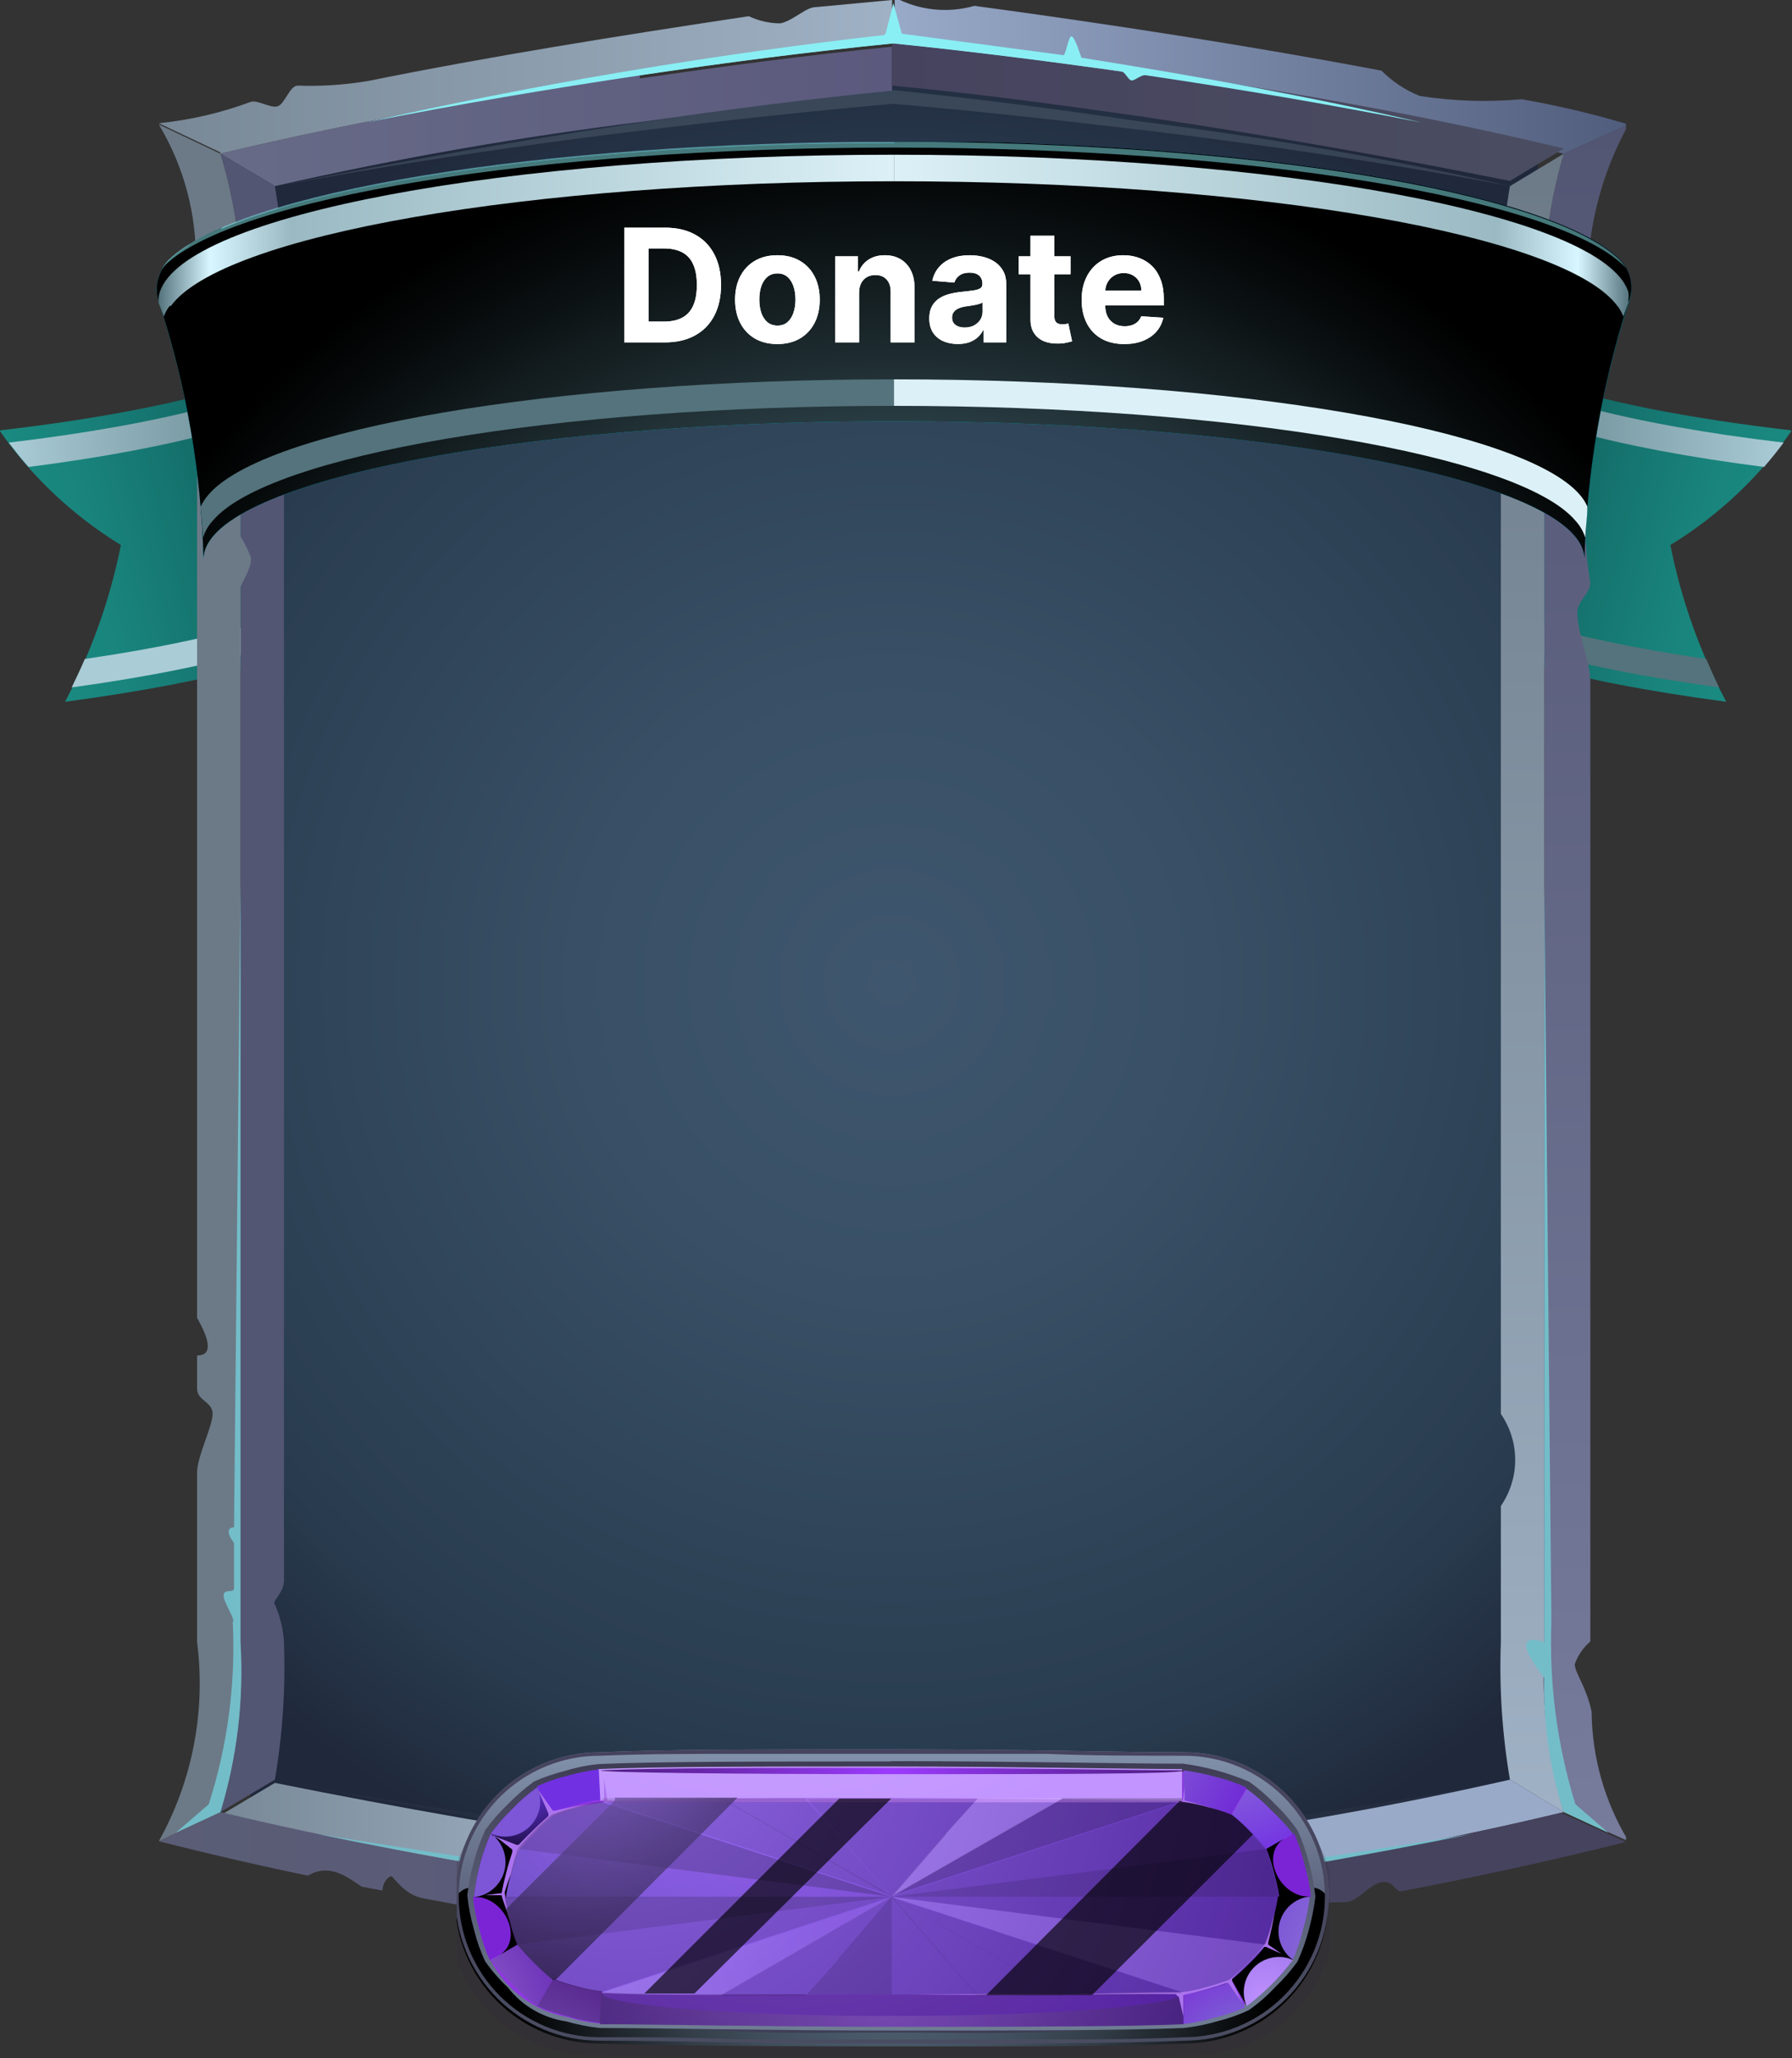 <svg width="466" height="535" viewBox="0 0 466 535" fill="none" xmlns="http://www.w3.org/2000/svg">
<rect x="0" y="0" width="466" height="535" fill="#333333" stroke="none"/>
<g clip-path="url(#clip0_176_42)">
<path fill-rule="evenodd" clip-rule="evenodd" d="M17.061 182.405C58.339 176.902 87.921 168.646 98.241 158.327C99.753 156.922 100.795 155.084 101.226 153.066C101.657 151.047 101.455 148.944 100.648 147.044C93.714 125.688 89.891 103.445 89.297 81C89.297 94.209 53.386 105.698 -0.138 111.889C8.209 123.901 18.962 134.046 31.44 141.678C28.599 155.885 23.709 169.604 16.924 182.405H17.061Z" fill="url(#paint0_linear_176_42)"/>
<path fill-rule="evenodd" clip-rule="evenodd" d="M85.651 99.711C74.231 108.792 45.75 116.497 7.43 121.382C5.573 119.318 3.922 117.185 2.271 115.053C42.379 110.306 72.374 102.463 84.275 93.244C86.66 91.534 88.461 89.133 89.435 86.365C89.435 88.773 89.779 91.456 90.054 94.345C88.993 96.355 87.487 98.096 85.651 99.436V99.711Z" fill="url(#paint1_linear_176_42)"/>
<path fill-rule="evenodd" clip-rule="evenodd" d="M22.29 171.259C59.371 165.893 86.27 157.5 96.177 148.557C97.717 147.186 98.818 145.391 99.341 143.397C99.754 144.704 100.236 145.942 100.649 147.043V147.525C100.649 148.945 100.356 150.351 99.787 151.653C99.219 152.955 98.388 154.126 97.346 155.092C87.164 164.861 58.339 173.254 18.644 178.689C19.813 176.282 20.983 173.805 22.083 171.259H22.29Z" fill="url(#paint2_linear_176_42)"/>
<path fill-rule="evenodd" clip-rule="evenodd" d="M53.317 115.536C52.56 98.475 69.209 85.885 88.472 81.689C91.223 106.042 101.818 135.762 101.474 151.31C101.474 144.981 93.15 138.858 77.395 133.423C61.641 127.988 53.317 121.797 53.317 115.536Z" fill="url(#paint3_linear_176_42)"/>
<path fill-rule="evenodd" clip-rule="evenodd" d="M448.757 182.405C407.479 176.902 377.828 168.646 367.508 158.327C366.013 156.91 364.982 155.074 364.552 153.059C364.122 151.045 364.314 148.948 365.101 147.044C372.082 125.698 375.929 103.451 376.521 81C376.521 94.209 412.432 105.698 465.956 111.889C457.609 123.901 446.856 134.046 434.378 141.678C437.187 155.894 442.078 169.618 448.894 182.405H448.757Z" fill="url(#paint4_linear_176_42)"/>
<path fill-rule="evenodd" clip-rule="evenodd" d="M380.51 99.711C391.862 108.792 420.343 116.497 458.732 121.382C460.52 119.318 462.24 117.185 463.822 115.053C423.714 110.306 393.788 102.463 381.886 93.244C379.506 91.514 377.688 89.121 376.658 86.365C376.658 88.773 376.658 91.456 376.107 94.345C377.147 96.37 378.657 98.115 380.51 99.436V99.711Z" fill="url(#paint5_linear_176_42)"/>
<path fill-rule="evenodd" clip-rule="evenodd" d="M443.528 171.259C406.447 165.893 379.548 157.5 369.642 148.557C368.078 147.206 366.972 145.403 366.477 143.397C366.083 144.636 365.624 145.853 365.101 147.043C365.101 147.043 365.101 147.387 365.101 147.525C365.088 148.941 365.368 150.345 365.925 151.647C366.481 152.95 367.302 154.123 368.334 155.092C378.516 164.861 407.342 173.254 447.037 178.689C445.868 176.282 444.767 173.805 443.666 171.259H443.528Z" fill="url(#paint6_linear_176_42)"/>
<path fill-rule="evenodd" clip-rule="evenodd" d="M412.433 115.536C413.258 98.475 396.541 85.885 377.278 81.689C374.595 106.042 364 135.762 364.344 151.31C364.344 144.981 372.668 138.858 388.423 133.423C404.177 127.988 412.433 121.797 412.433 115.536Z" fill="url(#paint7_linear_176_42)"/>
</g>
<g clip-path="url(#clip1_176_42)">
<path fill-rule="evenodd" clip-rule="evenodd" d="M231.979 498.356C254.233 495.996 276.487 493.298 299.416 489.926C333.134 485.037 366.852 479.137 400.57 471.719C398.417 459.423 397.57 446.934 398.042 434.46V76.541C397.57 64.067 398.417 51.578 400.57 39.282C366.852 31.864 333.134 25.963 299.416 21.074C277.33 17.702 255.076 15.005 231.979 12.645C209.894 15.005 187.64 17.702 165.554 21.074C131.836 25.963 98.118 31.864 64.399 39.282C66.552 51.578 67.4 64.067 66.928 76.541V434.46C67.4 446.934 66.552 459.423 64.399 471.719C98.118 479.137 131.836 485.037 165.554 489.926C187.64 493.298 209.894 495.996 231.979 498.356Z" fill="url(#paint8_radial_176_42)"/>
<g style="mix-blend-mode:screen" opacity="0.5">
<path fill-rule="evenodd" clip-rule="evenodd" d="M296.55 33.721C328.413 37.599 360.951 42.319 392.647 48.389C360.783 41.139 328.245 35.576 296.212 31.529C275.195 28.382 253.952 25.685 232.485 23.437C211.242 25.573 190 28.27 168.757 31.529C136.725 36.25 104.187 41.813 72.323 48.389C104.018 42.319 136.556 37.599 168.42 33.721C189.663 31.192 211.074 28.832 232.316 26.977C253.727 28.832 275.139 31.192 296.381 33.721H296.55Z" fill="#4D5E6E"/>
</g>
<g style="mix-blend-mode:color-burn" opacity="0.2">
<path fill-rule="evenodd" clip-rule="evenodd" d="M296.55 477.454C328.413 473.577 360.951 468.856 392.647 462.787C360.783 470.036 328.245 475.6 296.212 479.646C275.195 482.793 253.952 485.49 232.485 487.738C211.242 485.49 190 482.793 168.757 479.646C136.725 474.925 104.187 469.362 72.323 462.787C104.018 468.856 136.556 473.577 168.42 477.454C189.663 479.983 211.074 482.343 232.316 484.198C253.727 482.343 275.139 479.983 296.381 477.454H296.55Z" fill="#35424F"/>
</g>
<path fill-rule="evenodd" clip-rule="evenodd" d="M406.64 39.955C402.424 54.277 400.713 69.221 401.583 84.126V426.872C400.713 441.777 402.424 456.72 406.64 471.043L423.5 478.629C417.311 468.463 413.991 456.812 413.89 444.911C412.541 438.504 409.506 434.795 409.506 432.604C410.307 430.312 411.704 428.275 413.553 426.703V177.357C413.553 171.793 410.181 164.712 410.181 159.149C410.181 156.114 413.553 154.428 413.553 151.394C411.946 142.417 411.946 133.227 413.553 124.25C411.72 122.417 410.691 119.931 410.691 117.338C410.691 114.746 411.72 112.26 413.553 110.426V84.126C411.251 66.254 414.737 48.114 423.5 32.368L406.64 39.955Z" fill="url(#paint9_linear_176_42)"/>
<path fill-rule="evenodd" clip-rule="evenodd" d="M57.319 39.957C93.229 31.358 130.15 24.952 166.397 19.557C188.314 16.354 210.063 13.488 231.979 11.296V0L212.086 1.855C209.557 1.855 206.522 5.227 202.982 6.07C200.124 6.073 197.302 5.44 194.721 4.215C161.003 9.273 127.284 14.668 95.589 21.074C89.574 22.074 83.475 22.47 77.381 22.255C75.358 22.255 74.01 27.144 72.155 27.649C70.3 28.155 67.097 25.963 65.243 26.469C57.531 29.332 49.486 31.202 41.303 32.033L57.319 39.619V39.957Z" fill="url(#paint10_linear_176_42)"/>
<path fill-rule="evenodd" clip-rule="evenodd" d="M166.397 19.552C130.15 24.947 93.228 31.353 57.318 39.951L71.48 48.381C103.344 41.131 136.051 35.399 168.083 31.522C189.325 28.487 210.736 25.621 231.979 23.598V12.134C210.062 14.325 188.314 17.192 166.397 20.395V19.552Z" fill="url(#paint11_linear_176_42)"/>
<path fill-rule="evenodd" clip-rule="evenodd" d="M231.979 11.295C253.896 13.487 275.813 16.353 297.561 19.556C333.977 24.951 370.899 31.358 406.64 39.956L423.499 32.369C414.366 29.625 405.077 27.429 395.682 25.794C386.857 26.589 377.969 26.306 369.213 24.951C365.482 23.463 362.096 21.226 359.266 18.376C325.548 11.97 288.289 6.237 253.391 1.517C246.456 3.503 239.021 2.717 232.654 -0.675V10.621L231.979 11.295Z" fill="url(#paint12_linear_176_42)"/>
<path fill-rule="evenodd" clip-rule="evenodd" d="M297.561 19.555C275.813 16.352 253.896 13.486 231.979 11.294V22.253C253.391 24.276 274.802 27.142 296.044 30.177C328.077 34.897 360.783 40.629 392.647 47.036L406.64 38.606C370.899 30.008 333.977 23.602 297.561 18.207V19.555Z" fill="url(#paint13_linear_176_42)"/>
<path fill-rule="evenodd" clip-rule="evenodd" d="M392.647 48.388C390.636 60.189 389.845 72.166 390.287 84.129V367.531C392.715 371.05 394.016 375.225 394.016 379.501C394.016 383.777 392.715 387.952 390.287 391.471V426.875C389.845 438.838 390.636 450.815 392.647 462.616L406.64 471.046C402.423 456.723 400.712 441.78 401.582 426.875V84.129C400.712 69.224 402.423 54.281 406.64 39.958L392.647 48.388Z" fill="url(#paint14_linear_176_42)"/>
<path fill-rule="evenodd" clip-rule="evenodd" d="M57.318 39.958C61.674 54.254 63.444 69.212 62.545 84.129V426.875C63.444 441.792 61.674 456.75 57.318 471.046L71.48 462.616C73.491 450.815 74.282 438.838 73.84 426.875C73.659 423.371 72.8 419.936 71.311 416.759C71.311 415.748 73.84 413.725 73.84 410.859V84.129C74.282 72.166 73.491 60.189 71.48 48.388L57.318 39.958Z" fill="url(#paint15_linear_176_42)"/>
<path fill-rule="evenodd" clip-rule="evenodd" d="M62.545 84.126C63.445 69.208 61.675 54.25 57.319 39.955L41.303 32.368C47.899 43.348 51.233 55.979 50.912 68.784C52.656 70.283 53.893 72.285 54.453 74.516C54.217 77.939 53.115 81.246 51.25 84.126C53.087 89.595 53.087 95.515 51.25 100.985C51.25 102.165 53.779 100.985 53.779 102.839C53.779 104.694 51.25 106.717 51.25 107.897V342.576C54.79 348.814 55.127 352.354 51.25 352.354V360.952C51.25 364.156 55.296 364.324 55.296 367.528C55.296 370.731 51.25 378.655 51.25 382.701V426.872C53.551 444.744 50.065 462.883 41.303 478.629L57.319 471.043C61.675 456.747 63.445 441.789 62.545 426.872V152.574C64.062 149.202 65.411 147.347 65.243 144.987C64.543 143.042 63.639 141.177 62.545 139.424V84.126Z" fill="url(#paint16_linear_176_42)"/>
<path fill-rule="evenodd" clip-rule="evenodd" d="M168.083 480.313C136.051 475.592 103.344 469.86 71.48 463.454L57.318 471.883C93.228 480.481 130.15 486.888 166.397 492.283C188.314 495.486 210.062 498.352 231.979 500.544V489.08C210.736 486.888 189.325 484.19 168.083 481.156V480.313Z" fill="url(#paint17_linear_176_42)"/>
<path fill-rule="evenodd" clip-rule="evenodd" d="M166.397 491.443C130.15 486.048 93.229 479.642 57.319 471.043L41.303 478.63C53.273 481.665 66.254 484.699 80.079 487.565C85.474 484.362 89.857 487.565 94.072 490.431L99.467 491.443C99.467 489.083 101.321 487.565 101.827 487.734C102.333 487.903 105.199 492.623 110.088 493.466C133.859 498.018 156.788 501.558 181.739 505.099C188.146 505.099 190.843 501.896 198.598 502.57C210.121 504.092 221.433 506.92 232.317 510.999V499.704C210.4 497.512 188.651 494.646 166.735 491.443H166.397Z" fill="url(#paint18_linear_176_42)"/>
<path fill-rule="evenodd" clip-rule="evenodd" d="M231.979 488.24V499.704C253.896 497.512 275.813 494.646 297.561 491.443C333.977 486.048 370.899 479.641 406.64 471.043L392.647 462.614C360.783 469.863 328.077 475.595 296.044 479.473C274.802 482.508 253.391 485.205 231.979 487.397V488.24Z" fill="url(#paint19_linear_176_42)"/>
<path fill-rule="evenodd" clip-rule="evenodd" d="M297.561 491.447C275.813 494.65 253.896 497.516 231.979 499.708V511.172C261.652 508.306 293.347 503.923 324.03 498.865C332.293 495.859 341.033 494.374 349.825 494.481C353.028 494.481 356.063 489.761 359.266 489.255C362.469 488.749 362.806 491.953 364.492 491.615C385.566 487.569 405.46 483.186 422.825 478.803L405.966 471.216C370.224 479.814 333.303 486.22 296.887 491.615L297.561 491.447Z" fill="url(#paint20_linear_176_42)"/>
<path fill-rule="evenodd" clip-rule="evenodd" d="M229.956 9.101C184.619 14.235 139.594 21.832 95.083 31.861C118.854 27.14 142.963 23.094 166.734 19.553C190.506 16.013 210.399 13.484 232.316 11.293C252.21 13.316 271.935 15.845 291.492 18.542C292.503 18.542 293.346 20.734 294.189 20.902C295.032 21.071 296.718 19.385 297.898 19.553C321.838 23.094 345.778 27.14 369.718 31.861C340.889 25.117 310.88 19.722 281.208 15.002C281.208 15.002 279.522 9.607 278.679 9.438C277.836 9.269 277.161 14.496 276.487 14.327L234.508 8.764L232.316 0.84L230.293 8.764L229.956 9.101Z" fill="#89EFF4"/>
<path fill-rule="evenodd" clip-rule="evenodd" d="M231.979 495.992C184.942 492.114 130.825 484.696 82.776 476.772C110.594 482.505 138.749 487.394 167.072 491.44C188.989 494.643 210.737 497.509 232.654 499.701C254.571 497.509 276.488 494.643 298.236 491.44C326.053 487.394 354.208 482.505 382.532 476.772C334.483 484.696 280.365 492.114 233.328 495.992H231.979Z" fill="#73BDC9"/>
<path fill-rule="evenodd" clip-rule="evenodd" d="M60.522 421.476C61.325 437.57 59.211 453.677 54.284 469.019L45.685 476.437L57.318 471.042C61.674 456.747 63.444 441.789 62.545 426.871V229.788L60.859 397.031C59.004 397.031 59.004 398.716 60.859 401.077V412.878C60.859 414.227 58.161 412.878 58.161 414.733C58.161 416.587 60.69 419.959 60.69 421.476H60.522Z" fill="#73BDC9"/>
<path fill-rule="evenodd" clip-rule="evenodd" d="M403.436 421.476C402.805 437.563 404.914 453.64 409.674 469.019L418.272 476.437L406.64 471.042C402.996 459.778 401.286 447.979 401.582 436.144C395.344 428.051 395.344 424.848 401.582 426.871V229.788L403.436 421.476Z" fill="#73BDC9"/>
</g>
<g clip-path="url(#clip2_176_42)">
<path fill-rule="evenodd" clip-rule="evenodd" d="M232.477 37.19C139.537 37.19 61.938 50.356 43.914 67.795C42.435 69.225 41.415 71.065 40.986 73.079C40.557 75.093 40.738 77.19 41.506 79.1C48.494 100.511 52.341 122.825 52.926 145.343C52.926 125.56 133.345 109.499 232.477 109.499C331.608 109.499 412.027 125.56 412.027 145.343C412.629 122.646 416.474 100.152 423.447 78.549C424.234 76.641 424.425 74.54 423.995 72.522C423.565 70.503 422.535 68.663 421.039 67.244C403.015 49.804 325.485 36.638 232.477 36.638V37.19Z" fill="#1181C7"/>
<path fill-rule="evenodd" clip-rule="evenodd" d="M232.477 109.154V37.19C325.485 37.19 403.015 50.355 421.039 67.795C422.535 69.214 423.565 71.055 423.995 73.073C424.425 75.091 424.234 77.193 423.447 79.1C416.526 100.527 412.681 122.831 412.027 145.343C412.027 125.56 331.677 109.499 232.477 109.499V109.154Z" fill="url(#paint21_radial_176_42)"/>
<path style="mix-blend-mode:screen" fill-rule="evenodd" clip-rule="evenodd" d="M416.086 72.552C409.468 92.802 405.829 113.91 405.286 135.211C402.876 133.536 400.32 132.082 397.649 130.868C398.551 109.666 401.899 88.64 407.625 68.209C408.147 66.728 408.356 65.154 408.238 63.587C408.119 62.02 407.676 60.496 406.937 59.11C409.683 60.262 412.349 61.598 414.917 63.108C417.462 64.763 416.98 69.312 415.811 72.552H416.086Z" fill="url(#paint22_radial_176_42)"/>
<path fill-rule="evenodd" clip-rule="evenodd" d="M232.477 109.154V37.19C139.537 37.19 61.938 50.355 43.914 67.795C42.435 69.225 41.415 71.065 40.986 73.079C40.557 75.093 40.738 77.19 41.506 79.1C48.494 100.51 52.341 122.825 52.926 145.343C52.926 125.56 133.345 109.499 232.477 109.499V109.154Z" fill="url(#paint23_radial_176_42)"/>
<path style="mix-blend-mode:screen" fill-rule="evenodd" clip-rule="evenodd" d="M48.936 72.552C55.521 92.81 59.159 113.913 59.736 135.211C62.137 133.521 64.694 132.067 67.372 130.868C66.381 109.655 62.941 88.629 57.122 68.209C56.572 66.736 56.342 65.162 56.449 63.593C56.556 62.023 56.997 60.495 57.741 59.11C55.017 60.261 52.373 61.597 49.83 63.108C47.216 64.763 47.766 69.312 48.936 72.552Z" fill="url(#paint24_radial_176_42)"/>
<path style="mix-blend-mode:screen" fill-rule="evenodd" clip-rule="evenodd" d="M232.477 37.19C139.537 37.19 61.938 50.356 43.914 67.795C42.435 69.225 41.415 71.065 40.986 73.079C40.557 75.093 40.738 77.19 41.506 79.1C48.494 100.511 52.341 122.825 52.926 145.343C52.926 125.56 133.345 109.499 232.477 109.499C331.608 109.499 412.027 125.56 412.027 145.343C412.629 122.646 416.474 100.152 423.447 78.549C424.234 76.641 424.425 74.54 423.995 72.522C423.565 70.503 422.535 68.663 421.039 67.244C403.015 49.804 325.485 36.638 232.477 36.638V37.19Z" fill="url(#paint25_radial_176_42)"/>
<g style="mix-blend-mode:screen" opacity="0.5">
<path fill-rule="evenodd" clip-rule="evenodd" d="M232.477 38.361C325.967 38.361 403.979 51.527 422.14 68.967C422.428 69.233 422.683 69.534 422.897 69.863C422.401 68.971 421.775 68.158 421.04 67.45C403.016 50.011 325.486 36.845 232.477 36.845C139.468 36.845 61.938 50.011 43.914 67.45C43.22 68.194 42.598 69.002 42.057 69.863L42.882 68.967C60.975 51.527 139.193 38.361 232.477 38.361Z" fill="#89EFF4"/>
</g>
<path fill-rule="evenodd" clip-rule="evenodd" d="M44.395 79.583C57.741 61.178 136.922 47.116 232.476 47.116V40.223C131.075 40.223 48.11 55.939 41.575 75.86C41.349 76.526 41.232 77.225 41.23 77.928C41.259 78.18 41.259 78.435 41.23 78.687C41.712 79.858 42.125 81.03 42.606 82.271C42.958 81.276 43.469 80.344 44.12 79.514L44.395 79.583Z" fill="url(#paint26_linear_176_42)"/>
<path fill-rule="evenodd" clip-rule="evenodd" d="M55.402 135.279C69.78 118.391 143.596 105.501 232.477 105.501V98.607C143.045 98.607 68.404 111.635 54.095 128.731C53.329 129.632 52.681 130.628 52.169 131.695C52.444 134.636 52.651 137.324 52.788 139.76C53.312 138.088 54.206 136.557 55.402 135.279Z" fill="url(#paint27_linear_176_42)"/>
<path fill-rule="evenodd" clip-rule="evenodd" d="M420.627 79.583C407.212 61.178 328.099 47.116 232.477 47.116V40.223C333.878 40.223 416.843 55.939 423.447 75.86C423.551 76.546 423.551 77.243 423.447 77.928C423.475 78.18 423.475 78.435 423.447 78.687C423.034 79.858 422.553 81.03 422.14 82.271C421.761 81.288 421.252 80.361 420.627 79.514V79.583Z" fill="url(#paint28_linear_176_42)"/>
<path fill-rule="evenodd" clip-rule="evenodd" d="M409.62 135.279C395.173 118.391 321.358 105.501 232.477 105.501V98.607C321.908 98.607 396.549 111.635 410.927 128.731C411.691 129.619 412.317 130.619 412.784 131.695C412.784 134.659 412.303 137.347 412.234 139.76C411.71 138.088 410.816 136.557 409.62 135.279Z" fill="url(#paint29_linear_176_42)"/>
</g>
<path d="M172.911 89H162.341V59.182H172.998C175.998 59.182 178.58 59.779 180.744 60.973C182.909 62.157 184.573 63.86 185.738 66.083C186.912 68.306 187.5 70.965 187.5 74.062C187.5 77.168 186.912 79.837 185.738 82.07C184.573 84.302 182.899 86.015 180.715 87.209C178.541 88.403 175.939 89 172.911 89ZM168.645 83.598H172.649C174.513 83.598 176.08 83.268 177.352 82.608C178.633 81.939 179.594 80.905 180.234 79.507C180.885 78.1 181.21 76.285 181.21 74.062C181.21 71.858 180.885 70.058 180.234 68.66C179.594 67.262 178.638 66.234 177.366 65.573C176.095 64.913 174.527 64.584 172.663 64.584H168.645V83.598ZM202.158 89.437C199.896 89.437 197.94 88.956 196.29 87.995C194.65 87.025 193.383 85.675 192.49 83.948C191.597 82.21 191.151 80.196 191.151 77.906C191.151 75.595 191.597 73.576 192.49 71.849C193.383 70.111 194.65 68.762 196.29 67.801C197.94 66.831 199.896 66.345 202.158 66.345C204.419 66.345 206.37 66.831 208.011 67.801C209.661 68.762 210.932 70.111 211.825 71.849C212.718 73.576 213.165 75.595 213.165 77.906C213.165 80.196 212.718 82.21 211.825 83.948C210.932 85.675 209.661 87.025 208.011 87.995C206.37 88.956 204.419 89.437 202.158 89.437ZM202.187 84.632C203.216 84.632 204.075 84.341 204.764 83.758C205.453 83.166 205.972 82.361 206.322 81.342C206.681 80.322 206.86 79.162 206.86 77.862C206.86 76.561 206.681 75.401 206.322 74.382C205.972 73.363 205.453 72.557 204.764 71.965C204.075 71.373 203.216 71.077 202.187 71.077C201.148 71.077 200.275 71.373 199.566 71.965C198.867 72.557 198.338 73.363 197.979 74.382C197.63 75.401 197.455 76.561 197.455 77.862C197.455 79.162 197.63 80.322 197.979 81.342C198.338 82.361 198.867 83.166 199.566 83.758C200.275 84.341 201.148 84.632 202.187 84.632ZM223.4 76.071V89H217.198V66.636H223.109V70.582H223.371C223.866 69.281 224.696 68.252 225.861 67.495C227.026 66.729 228.438 66.345 230.098 66.345C231.651 66.345 233.005 66.685 234.16 67.364C235.315 68.044 236.213 69.014 236.853 70.276C237.494 71.528 237.814 73.023 237.814 74.761V89H231.612V75.867C231.622 74.499 231.272 73.431 230.564 72.664C229.855 71.888 228.879 71.499 227.637 71.499C226.802 71.499 226.065 71.679 225.424 72.038C224.793 72.397 224.298 72.921 223.939 73.61C223.589 74.29 223.41 75.11 223.4 76.071ZM249.08 89.422C247.653 89.422 246.381 89.175 245.265 88.68C244.149 88.175 243.266 87.432 242.615 86.452C241.975 85.462 241.654 84.229 241.654 82.754C241.654 81.511 241.882 80.468 242.339 79.624C242.795 78.779 243.416 78.1 244.202 77.585C244.989 77.071 245.882 76.683 246.881 76.421C247.891 76.158 248.949 75.974 250.055 75.867C251.356 75.731 252.404 75.605 253.2 75.489C253.996 75.362 254.574 75.178 254.933 74.935C255.292 74.693 255.472 74.334 255.472 73.858V73.771C255.472 72.849 255.18 72.135 254.598 71.63C254.025 71.126 253.21 70.873 252.152 70.873C251.036 70.873 250.148 71.121 249.487 71.616C248.827 72.101 248.391 72.713 248.177 73.45L242.441 72.984C242.732 71.626 243.304 70.451 244.159 69.461C245.013 68.461 246.114 67.694 247.464 67.16C248.823 66.617 250.395 66.345 252.181 66.345C253.423 66.345 254.612 66.491 255.748 66.782C256.893 67.073 257.908 67.525 258.791 68.136C259.684 68.748 260.388 69.534 260.902 70.495C261.417 71.446 261.674 72.586 261.674 73.916V89H255.792V85.899H255.617C255.258 86.598 254.777 87.214 254.176 87.748C253.574 88.272 252.851 88.684 252.006 88.985C251.162 89.277 250.186 89.422 249.08 89.422ZM250.856 85.142C251.768 85.142 252.574 84.962 253.273 84.603C253.972 84.234 254.52 83.739 254.918 83.118C255.316 82.497 255.515 81.793 255.515 81.007V78.633C255.321 78.76 255.054 78.876 254.714 78.983C254.384 79.08 254.011 79.172 253.593 79.26C253.176 79.337 252.759 79.41 252.341 79.478C251.924 79.536 251.545 79.59 251.206 79.638C250.478 79.745 249.842 79.915 249.298 80.148C248.755 80.381 248.332 80.696 248.032 81.094C247.731 81.482 247.58 81.968 247.58 82.55C247.58 83.394 247.886 84.04 248.497 84.487C249.119 84.923 249.905 85.142 250.856 85.142ZM278.381 66.636V71.296H264.913V66.636H278.381ZM267.971 61.278H274.173V82.128C274.173 82.701 274.261 83.147 274.435 83.467C274.61 83.778 274.853 83.996 275.163 84.123C275.484 84.249 275.853 84.312 276.27 84.312C276.561 84.312 276.852 84.287 277.144 84.239C277.435 84.181 277.658 84.137 277.813 84.108L278.789 88.723C278.478 88.82 278.041 88.932 277.478 89.058C276.915 89.194 276.231 89.277 275.426 89.306C273.931 89.364 272.62 89.165 271.494 88.709C270.378 88.253 269.509 87.544 268.888 86.583C268.267 85.622 267.961 84.409 267.971 82.943V61.278ZM292.373 89.437C290.073 89.437 288.092 88.971 286.433 88.039C284.783 87.097 283.511 85.768 282.618 84.05C281.725 82.322 281.278 80.279 281.278 77.92C281.278 75.62 281.725 73.601 282.618 71.863C283.511 70.126 284.768 68.772 286.389 67.801C288.02 66.831 289.932 66.345 292.125 66.345C293.601 66.345 294.974 66.583 296.246 67.059C297.527 67.525 298.643 68.228 299.595 69.17C300.555 70.111 301.303 71.296 301.837 72.722C302.371 74.139 302.638 75.799 302.638 77.702V79.405H283.754V75.561H296.799C296.799 74.668 296.605 73.877 296.217 73.188C295.828 72.499 295.29 71.96 294.601 71.572C293.921 71.174 293.13 70.975 292.227 70.975C291.286 70.975 290.451 71.194 289.723 71.63C289.005 72.057 288.442 72.635 288.034 73.363C287.627 74.081 287.418 74.882 287.408 75.765V79.42C287.408 80.526 287.612 81.482 288.02 82.288C288.437 83.094 289.024 83.715 289.781 84.152C290.538 84.588 291.436 84.807 292.475 84.807C293.164 84.807 293.795 84.71 294.368 84.516C294.94 84.322 295.43 84.03 295.838 83.642C296.246 83.254 296.556 82.778 296.77 82.215L302.506 82.594C302.215 83.972 301.618 85.176 300.716 86.204C299.823 87.224 298.668 88.02 297.25 88.592C295.843 89.155 294.217 89.437 292.373 89.437Z" fill="white"/>
<path d="M172.911 89H162.341V59.182H172.998C175.998 59.182 178.58 59.779 180.744 60.973C182.909 62.157 184.573 63.86 185.738 66.083C186.912 68.306 187.5 70.965 187.5 74.062C187.5 77.168 186.912 79.837 185.738 82.07C184.573 84.302 182.899 86.015 180.715 87.209C178.541 88.403 175.939 89 172.911 89ZM168.645 83.598H172.649C174.513 83.598 176.08 83.268 177.352 82.608C178.633 81.939 179.594 80.905 180.234 79.507C180.885 78.1 181.21 76.285 181.21 74.062C181.21 71.858 180.885 70.058 180.234 68.66C179.594 67.262 178.638 66.234 177.366 65.573C176.095 64.913 174.527 64.584 172.663 64.584H168.645V83.598ZM202.158 89.437C199.896 89.437 197.94 88.956 196.29 87.995C194.65 87.025 193.383 85.675 192.49 83.948C191.597 82.21 191.151 80.196 191.151 77.906C191.151 75.595 191.597 73.576 192.49 71.849C193.383 70.111 194.65 68.762 196.29 67.801C197.94 66.831 199.896 66.345 202.158 66.345C204.419 66.345 206.37 66.831 208.011 67.801C209.661 68.762 210.932 70.111 211.825 71.849C212.718 73.576 213.165 75.595 213.165 77.906C213.165 80.196 212.718 82.21 211.825 83.948C210.932 85.675 209.661 87.025 208.011 87.995C206.37 88.956 204.419 89.437 202.158 89.437ZM202.187 84.632C203.216 84.632 204.075 84.341 204.764 83.758C205.453 83.166 205.972 82.361 206.322 81.342C206.681 80.322 206.86 79.162 206.86 77.862C206.86 76.561 206.681 75.401 206.322 74.382C205.972 73.363 205.453 72.557 204.764 71.965C204.075 71.373 203.216 71.077 202.187 71.077C201.148 71.077 200.275 71.373 199.566 71.965C198.867 72.557 198.338 73.363 197.979 74.382C197.63 75.401 197.455 76.561 197.455 77.862C197.455 79.162 197.63 80.322 197.979 81.342C198.338 82.361 198.867 83.166 199.566 83.758C200.275 84.341 201.148 84.632 202.187 84.632ZM223.4 76.071V89H217.198V66.636H223.109V70.582H223.371C223.866 69.281 224.696 68.252 225.861 67.495C227.026 66.729 228.438 66.345 230.098 66.345C231.651 66.345 233.005 66.685 234.16 67.364C235.315 68.044 236.213 69.014 236.853 70.276C237.494 71.528 237.814 73.023 237.814 74.761V89H231.612V75.867C231.622 74.499 231.272 73.431 230.564 72.664C229.855 71.888 228.879 71.499 227.637 71.499C226.802 71.499 226.065 71.679 225.424 72.038C224.793 72.397 224.298 72.921 223.939 73.61C223.589 74.29 223.41 75.11 223.4 76.071ZM249.08 89.422C247.653 89.422 246.381 89.175 245.265 88.68C244.149 88.175 243.266 87.432 242.615 86.452C241.975 85.462 241.654 84.229 241.654 82.754C241.654 81.511 241.882 80.468 242.339 79.624C242.795 78.779 243.416 78.1 244.202 77.585C244.989 77.071 245.882 76.683 246.881 76.421C247.891 76.158 248.949 75.974 250.055 75.867C251.356 75.731 252.404 75.605 253.2 75.489C253.996 75.362 254.574 75.178 254.933 74.935C255.292 74.693 255.472 74.334 255.472 73.858V73.771C255.472 72.849 255.18 72.135 254.598 71.63C254.025 71.126 253.21 70.873 252.152 70.873C251.036 70.873 250.148 71.121 249.487 71.616C248.827 72.101 248.391 72.713 248.177 73.45L242.441 72.984C242.732 71.626 243.304 70.451 244.159 69.461C245.013 68.461 246.114 67.694 247.464 67.16C248.823 66.617 250.395 66.345 252.181 66.345C253.423 66.345 254.612 66.491 255.748 66.782C256.893 67.073 257.908 67.525 258.791 68.136C259.684 68.748 260.388 69.534 260.902 70.495C261.417 71.446 261.674 72.586 261.674 73.916V89H255.792V85.899H255.617C255.258 86.598 254.777 87.214 254.176 87.748C253.574 88.272 252.851 88.684 252.006 88.985C251.162 89.277 250.186 89.422 249.08 89.422ZM250.856 85.142C251.768 85.142 252.574 84.962 253.273 84.603C253.972 84.234 254.52 83.739 254.918 83.118C255.316 82.497 255.515 81.793 255.515 81.007V78.633C255.321 78.76 255.054 78.876 254.714 78.983C254.384 79.08 254.011 79.172 253.593 79.26C253.176 79.337 252.759 79.41 252.341 79.478C251.924 79.536 251.545 79.59 251.206 79.638C250.478 79.745 249.842 79.915 249.298 80.148C248.755 80.381 248.332 80.696 248.032 81.094C247.731 81.482 247.58 81.968 247.58 82.55C247.58 83.394 247.886 84.04 248.497 84.487C249.119 84.923 249.905 85.142 250.856 85.142ZM278.381 66.636V71.296H264.913V66.636H278.381ZM267.971 61.278H274.173V82.128C274.173 82.701 274.261 83.147 274.435 83.467C274.61 83.778 274.853 83.996 275.163 84.123C275.484 84.249 275.853 84.312 276.27 84.312C276.561 84.312 276.852 84.287 277.144 84.239C277.435 84.181 277.658 84.137 277.813 84.108L278.789 88.723C278.478 88.82 278.041 88.932 277.478 89.058C276.915 89.194 276.231 89.277 275.426 89.306C273.931 89.364 272.62 89.165 271.494 88.709C270.378 88.253 269.509 87.544 268.888 86.583C268.267 85.622 267.961 84.409 267.971 82.943V61.278ZM292.373 89.437C290.073 89.437 288.092 88.971 286.433 88.039C284.783 87.097 283.511 85.768 282.618 84.05C281.725 82.322 281.278 80.279 281.278 77.92C281.278 75.62 281.725 73.601 282.618 71.863C283.511 70.126 284.768 68.772 286.389 67.801C288.02 66.831 289.932 66.345 292.125 66.345C293.601 66.345 294.974 66.583 296.246 67.059C297.527 67.525 298.643 68.228 299.595 69.17C300.555 70.111 301.303 71.296 301.837 72.722C302.371 74.139 302.638 75.799 302.638 77.702V79.405H283.754V75.561H296.799C296.799 74.668 296.605 73.877 296.217 73.188C295.828 72.499 295.29 71.96 294.601 71.572C293.921 71.174 293.13 70.975 292.227 70.975C291.286 70.975 290.451 71.194 289.723 71.63C289.005 72.057 288.442 72.635 288.034 73.363C287.627 74.081 287.418 74.882 287.408 75.765V79.42C287.408 80.526 287.612 81.482 288.02 82.288C288.437 83.094 289.024 83.715 289.781 84.152C290.538 84.588 291.436 84.807 292.475 84.807C293.164 84.807 293.795 84.71 294.368 84.516C294.94 84.322 295.43 84.03 295.838 83.642C296.246 83.254 296.556 82.778 296.77 82.215L302.506 82.594C302.215 83.972 301.618 85.176 300.716 86.204C299.823 87.224 298.668 88.02 297.25 88.592C295.843 89.155 294.217 89.437 292.373 89.437Z" fill="white"/>
<g clip-path="url(#clip3_176_42)">
<g style="mix-blend-mode:multiply" opacity="0.2">
<path fill-rule="evenodd" clip-rule="evenodd" d="M155.874 534.26C173.34 534.755 195.008 535.002 231.836 535.002C268.663 535.002 290.578 535.002 308.044 534.26C313.109 534.498 318.17 533.706 322.92 531.931C327.67 530.156 332.011 527.437 335.679 523.936C339.348 520.436 342.268 516.227 344.264 511.565C346.259 506.904 347.288 501.886 347.288 496.815C347.288 491.744 346.259 486.726 344.264 482.065C342.268 477.403 339.348 473.195 335.679 469.694C332.011 466.194 327.67 463.474 322.92 461.699C318.17 459.925 313.109 459.132 308.044 459.37C290.578 458.876 268.663 458.628 231.836 458.628C195.008 458.628 173.34 458.628 155.874 459.37C150.809 459.132 145.748 459.925 140.998 461.699C136.248 463.474 131.908 466.194 128.239 469.694C124.57 473.195 121.65 477.403 119.655 482.065C117.66 486.726 116.631 491.744 116.631 496.815C116.631 501.886 117.66 506.904 119.655 511.565C121.65 516.227 124.57 520.436 128.239 523.936C131.908 527.437 136.248 530.156 140.998 531.931C145.748 533.706 150.809 534.498 155.874 534.26Z" fill="#33233D"/>
</g>
<path fill-rule="evenodd" clip-rule="evenodd" d="M155.874 530.469C173.34 530.469 195.008 531.21 231.836 531.21C268.663 531.21 290.578 531.21 308.044 530.469C317.986 530.469 327.521 526.519 334.551 519.489C341.581 512.459 345.531 502.924 345.531 492.982C345.531 483.04 341.581 473.505 334.551 466.475C327.521 459.445 317.986 455.496 308.044 455.496C290.578 455.496 268.663 454.754 231.836 454.754C195.008 454.754 173.34 454.754 155.874 455.496C145.932 455.496 136.397 459.445 129.367 466.475C122.337 473.505 118.388 483.04 118.388 492.982C118.388 502.924 122.337 512.459 129.367 519.489C136.397 526.519 145.932 530.469 155.874 530.469Z" fill="url(#paint30_linear_176_42)"/>
<path style="mix-blend-mode:screen" fill-rule="evenodd" clip-rule="evenodd" d="M231.753 528.326C203.742 528.326 171.693 529.892 145.494 520.088C142.873 519.109 140.426 517.719 138.243 515.968C135.366 513.688 132.936 510.895 131.076 507.73C130.031 505.91 129.201 503.974 128.604 501.962C127.796 499.29 127.379 496.515 127.368 493.724C127.014 492.81 126.391 492.025 125.583 491.472C124.774 490.918 123.817 490.622 122.837 490.622C121.857 490.622 120.9 490.918 120.091 491.472C119.283 492.025 118.66 492.81 118.306 493.724C118.306 503.666 122.255 513.2 129.285 520.231C136.315 527.261 145.85 531.21 155.792 531.21C173.258 531.704 194.926 531.952 231.753 531.952C268.581 531.952 290.496 531.952 307.962 531.21C317.904 531.21 327.439 527.261 334.469 520.231C341.499 513.2 345.449 503.666 345.449 493.724C345.094 492.81 344.471 492.025 343.663 491.472C342.854 490.918 341.897 490.622 340.917 490.622C339.937 490.622 338.98 490.918 338.172 491.472C337.363 492.025 336.741 492.81 336.386 493.724C336.375 496.515 335.959 499.29 335.15 501.962C334.482 503.948 333.655 505.876 332.678 507.73C330.818 510.895 328.388 513.688 325.511 515.968C323.306 517.685 320.864 519.073 318.261 520.088C292.061 530.304 259.765 528.326 231.753 528.326Z" fill="url(#paint31_radial_176_42)"/>
<path fill-rule="evenodd" clip-rule="evenodd" d="M155.874 529.562C167.903 529.562 179.849 529.562 191.878 530.139H231.836H272.041C283.987 530.139 296.016 530.139 307.962 529.562C317.663 529.562 326.968 525.708 333.828 518.848C340.688 511.988 344.542 502.684 344.542 492.982C344.542 483.281 340.688 473.976 333.828 467.116C326.968 460.256 317.663 456.402 307.962 456.402C296.016 456.402 283.987 456.402 272.041 455.908C255.563 455.908 248.643 455.908 231.836 455.908C215.028 455.908 208.685 455.908 191.878 455.908C179.849 455.908 167.903 455.908 155.874 456.402C146.172 456.402 136.868 460.256 130.008 467.116C123.148 473.976 119.294 483.281 119.294 492.982C119.294 502.684 123.148 511.988 130.008 518.848C136.868 525.708 146.172 529.562 155.874 529.562ZM155.874 530.469C173.34 530.469 195.008 531.21 231.836 531.21C268.663 531.21 290.578 531.21 308.044 530.469C317.986 530.469 327.521 526.519 334.551 519.489C341.581 512.459 345.531 502.924 345.531 492.982C345.531 483.04 341.581 473.505 334.551 466.475C327.521 459.445 317.986 455.496 308.044 455.496C290.578 455.496 268.663 454.754 231.836 454.754C195.008 454.754 173.34 454.754 155.874 455.496C145.932 455.496 136.397 459.445 129.367 466.475C122.337 473.505 118.388 483.04 118.388 492.982C118.388 502.924 122.337 512.459 129.367 519.489C136.397 526.519 145.932 530.469 155.874 530.469Z" fill="url(#paint32_linear_176_42)"/>
<path d="M231.753 457.886C200.776 457.886 171.693 457.886 155.957 458.545C152.967 458.818 150.013 459.398 147.141 460.275C144.323 460.982 141.568 461.919 138.902 463.076C136.458 464.854 134.17 466.839 132.064 469.008C129.916 471.051 127.958 473.284 126.215 475.681C124.978 478.332 123.985 481.09 123.249 483.92C122.421 486.776 121.842 489.698 121.519 492.653C121.824 495.666 122.403 498.644 123.249 501.551C123.94 504.384 124.906 507.144 126.132 509.79C127.861 512.274 129.849 514.566 132.064 516.628C135.783 521.421 141.219 524.581 147.223 525.444C150.079 526.271 153.001 526.85 155.957 527.174C171.775 527.174 200.858 527.833 231.836 527.833C262.813 527.833 291.896 527.833 307.715 527.174C310.671 526.858 313.594 526.279 316.448 525.444C319.283 524.758 322.043 523.792 324.687 522.56C327.171 520.832 329.463 518.843 331.525 516.628C333.671 514.583 335.628 512.35 337.374 509.955C338.595 507.298 339.587 504.541 340.34 501.716C341.128 498.851 341.706 495.932 342.07 492.983C341.724 489.977 341.146 487.002 340.34 484.085C339.612 481.263 338.648 478.507 337.457 475.846C335.708 473.353 333.721 471.035 331.525 468.926C329.482 466.803 327.248 464.872 324.851 463.158C319.351 460.82 313.558 459.24 307.632 458.462C291.732 458.462 262.731 457.803 231.671 457.803L231.753 457.886Z" fill="url(#paint33_linear_176_42)"/>
<path fill-rule="evenodd" clip-rule="evenodd" d="M156.122 460.191C153.34 460.546 150.587 461.097 147.883 461.839C145.058 462.522 142.3 463.459 139.644 464.64C137.325 466.295 135.173 468.171 133.218 470.242C131.169 472.219 129.294 474.369 127.616 476.669C125.323 481.905 123.85 487.462 123.249 493.146C123.527 495.933 124.051 498.69 124.814 501.385C125.497 504.21 126.435 506.968 127.616 509.624C129.6 513.467 132.448 516.799 135.936 519.357C139.423 521.916 143.456 523.632 147.718 524.371C150.403 525.193 153.163 525.745 155.957 526.019C171.281 526.019 199.458 526.678 231.754 526.678C264.05 526.678 292.309 526.678 307.633 526.019C310.427 525.745 313.187 525.193 315.871 524.371C324.035 521.846 331.114 516.652 335.974 509.624C337.12 506.962 338.03 504.206 338.693 501.385C339.514 498.7 340.066 495.94 340.341 493.146C340.055 490.354 339.504 487.595 338.693 484.907C338.022 482.089 337.113 479.333 335.974 476.669C334.356 474.522 332.565 472.51 330.619 470.654C328.664 468.583 326.511 466.707 324.193 465.052C321.537 463.871 318.779 462.934 315.954 462.251C313.25 461.509 310.497 460.958 307.715 460.603C292.391 460.603 264.132 459.944 231.836 459.944C199.54 459.944 171.363 459.944 156.039 460.603L156.122 460.191Z" fill="#8E37E2"/>
<path fill-rule="evenodd" clip-rule="evenodd" d="M307.385 517.946V526.185C310.179 525.91 312.939 525.359 315.624 524.537C318.445 523.874 321.201 522.964 323.863 521.818L319.908 514.98C317.886 515.751 315.823 516.411 313.729 516.957C311.552 517.61 309.317 518.051 307.056 518.276L307.385 517.946Z" fill="url(#paint34_radial_176_42)"/>
<path fill-rule="evenodd" clip-rule="evenodd" d="M320.237 514.651L324.192 521.49C328.732 518.048 332.779 514.001 336.221 509.461L329.3 505.506C328.002 507.211 326.569 508.809 325.016 510.285C323.501 511.823 321.906 513.281 320.237 514.651Z" fill="url(#paint35_radial_176_42)"/>
<path fill-rule="evenodd" clip-rule="evenodd" d="M329.3 505.506L336.221 509.461C337.367 506.8 338.277 504.043 338.94 501.222C339.761 498.537 340.313 495.778 340.587 492.983H332.349C332.018 495.099 331.55 497.19 330.948 499.245C330.452 501.353 329.791 503.419 328.971 505.424L329.3 505.506Z" fill="url(#paint36_radial_176_42)"/>
<path fill-rule="evenodd" clip-rule="evenodd" d="M332.678 493.063H340.917C340.632 490.271 340.08 487.512 339.269 484.825C338.599 482.006 337.689 479.25 336.55 476.586L329.63 480.541C330.437 482.522 331.098 484.559 331.607 486.637C332.2 488.722 332.668 490.84 333.008 492.981L332.678 493.063Z" fill="url(#paint37_radial_176_42)"/>
<path fill-rule="evenodd" clip-rule="evenodd" d="M329.3 480.624L336.221 476.669C334.523 474.513 332.649 472.501 330.618 470.655C328.663 468.584 326.511 466.707 324.192 465.053L320.237 471.891C323.554 474.631 326.59 477.695 329.3 481.036V480.624Z" fill="url(#paint38_radial_176_42)"/>
<path fill-rule="evenodd" clip-rule="evenodd" d="M320.238 471.48L324.192 464.642C321.536 463.461 318.779 462.524 315.954 461.841C313.249 461.099 310.496 460.548 307.715 460.193V468.432C309.972 468.724 312.204 469.192 314.388 469.832C316.493 470.341 318.558 471.002 320.567 471.81L320.238 471.48Z" fill="url(#paint39_radial_176_42)"/>
<path fill-rule="evenodd" clip-rule="evenodd" d="M143.68 471.479C141.955 472.782 140.355 474.244 138.902 475.845C137.344 477.341 135.885 478.937 134.535 480.624C133.82 482.748 133.269 484.924 132.888 487.132C132.275 489.207 131.834 491.329 131.569 493.476C131.834 495.596 132.275 497.691 132.888 499.738C133.383 501.846 134.044 503.912 134.865 505.917C137.632 509.234 140.693 512.294 144.01 515.062C146.028 515.844 148.091 516.505 150.189 517.039C152.366 517.691 154.601 518.133 156.862 518.357C167.243 518.357 177.624 518.769 188.087 518.852C202.835 518.852 217.5 518.852 232.247 518.852C246.995 518.852 261.742 518.852 276.489 518.852C286.87 518.852 297.333 518.852 307.714 518.357C309.976 518.133 312.211 517.691 314.388 517.039C316.482 516.493 318.544 515.832 320.567 515.062C322.235 513.691 323.83 512.234 325.345 510.695C326.899 509.219 328.331 507.621 329.629 505.917C330.45 503.912 331.111 501.846 331.607 499.738C332.209 497.683 332.677 495.591 333.007 493.476C332.676 491.334 332.208 489.215 331.607 487.132C331.098 485.054 330.437 483.017 329.629 481.036C326.919 477.694 323.884 474.631 320.567 471.891C318.558 471.083 316.492 470.422 314.388 469.913C312.203 469.273 309.972 468.805 307.714 468.513C297.333 468.513 286.87 468.513 276.489 468.513C261.742 468.513 246.995 468.513 232.247 468.513C217.5 468.513 202.835 468.513 188.087 468.513C177.624 468.513 167.243 468.513 156.862 468.513C154.605 468.805 152.373 469.273 150.189 469.913C148.081 470.409 146.014 471.07 144.01 471.891L143.68 471.479Z" fill="url(#paint40_radial_176_42)"/>
<path fill-rule="evenodd" clip-rule="evenodd" d="M156.533 468.103L156.121 459.864C153.34 460.219 150.586 460.77 147.882 461.511C145.057 462.194 142.3 463.132 139.644 464.313L143.598 471.151C145.603 470.33 147.669 469.669 149.777 469.174C151.962 468.533 154.193 468.065 156.451 467.773L156.533 468.103Z" fill="url(#paint41_radial_176_42)"/>
<path fill-rule="evenodd" clip-rule="evenodd" d="M143.68 471.48L139.726 464.642C137.407 466.297 135.255 468.173 133.3 470.244C131.251 472.221 129.376 474.371 127.697 476.671L134.535 480.625C135.885 478.939 137.344 477.343 138.902 475.847C140.355 474.245 141.955 472.783 143.68 471.48Z" fill="url(#paint42_radial_176_42)"/>
<path fill-rule="evenodd" clip-rule="evenodd" d="M134.536 480.625L127.698 476.671C125.405 481.907 123.932 487.464 123.331 493.148H131.57C131.852 491.112 132.292 489.101 132.888 487.134C133.397 485.056 134.058 483.019 134.865 481.037L134.536 480.625Z" fill="url(#paint43_radial_176_42)"/>
<path fill-rule="evenodd" clip-rule="evenodd" d="M131.241 493.064H123.002C123.28 495.851 123.804 498.608 124.567 501.303C125.25 504.128 126.188 506.885 127.368 509.542L134.207 505.587C133.386 503.582 132.725 501.516 132.229 499.408C131.616 497.361 131.176 495.267 130.911 493.146L131.241 493.064Z" fill="url(#paint44_radial_176_42)"/>
<path fill-rule="evenodd" clip-rule="evenodd" d="M134.535 505.506L127.697 509.461C131.139 514.001 135.186 518.048 139.726 521.49L143.68 514.651C140.364 511.884 137.303 508.823 134.535 505.506Z" fill="url(#paint45_radial_176_42)"/>
<path fill-rule="evenodd" clip-rule="evenodd" d="M143.681 514.65L139.727 521.488C142.388 522.634 145.145 523.544 147.965 524.207C150.65 525.029 153.41 525.581 156.204 525.855L156.616 517.616C154.354 517.392 152.12 516.951 149.943 516.298C147.845 515.764 145.782 515.103 143.764 514.321L143.681 514.65Z" fill="url(#paint46_radial_176_42)"/>
<path fill-rule="evenodd" clip-rule="evenodd" d="M156.533 468.102C166.914 468.102 177.295 468.102 187.758 468.102C202.505 468.102 217.17 468.102 231.918 468.102C246.665 468.102 261.412 468.102 276.16 468.102C286.541 468.102 297.004 468.102 307.385 468.102V459.863C292.061 459.863 263.802 459.204 231.506 459.204C199.21 459.204 171.033 459.204 155.709 459.863L156.121 468.102H156.533Z" fill="url(#paint47_radial_176_42)"/>
<path fill-rule="evenodd" clip-rule="evenodd" d="M187.758 518.439C177.295 518.439 166.914 518.439 156.533 517.945L156.121 526.184C171.445 526.184 199.622 526.843 231.918 526.843C264.214 526.843 292.473 526.843 307.797 526.184V517.945C297.416 517.945 286.953 518.357 276.572 518.439C261.825 518.439 247.077 518.439 232.33 518.439C217.582 518.439 202.917 518.439 188.17 518.439H187.758Z" fill="url(#paint48_radial_176_42)"/>
<path style="mix-blend-mode:screen" opacity="0.35" fill-rule="evenodd" clip-rule="evenodd" d="M231.754 524.042C190.56 524.042 156.369 521.323 156.369 517.945L155.957 526.184C171.281 526.184 199.458 526.843 231.754 526.843C264.05 526.843 292.309 526.843 307.633 526.184V517.945C307.633 521.323 273.854 524.042 232.166 524.042H231.754Z" fill="url(#paint49_radial_176_42)"/>
<path style="mix-blend-mode:screen" fill-rule="evenodd" clip-rule="evenodd" d="M139.726 464.642C140.456 466.325 140.663 468.189 140.32 469.991C139.977 471.793 139.1 473.45 137.802 474.747C136.505 476.044 134.848 476.921 133.046 477.264C131.244 477.607 129.38 477.401 127.697 476.671L134.535 480.625C135.885 478.939 137.344 477.343 138.902 475.847C140.355 474.245 141.955 472.783 143.68 471.48L139.726 464.642Z" fill="url(#paint50_radial_176_42)"/>
<path style="mix-blend-mode:screen" fill-rule="evenodd" clip-rule="evenodd" d="M127.698 476.671C129.187 477.756 130.313 479.266 130.929 481.003C131.545 482.74 131.622 484.622 131.15 486.403C130.678 488.184 129.679 489.781 128.284 490.985C126.889 492.189 125.162 492.943 123.331 493.148H131.57C131.852 491.112 132.292 489.101 132.888 487.134C133.397 485.056 134.058 483.019 134.865 481.037L128.027 477.083L127.698 476.671Z" fill="url(#paint51_radial_176_42)"/>
<path style="mix-blend-mode:screen" fill-rule="evenodd" clip-rule="evenodd" d="M123.331 493.064C131.57 493.064 136.266 504.516 129.757 508.306L134.536 505.505C133.715 503.5 133.054 501.434 132.559 499.325C131.946 497.279 131.505 495.184 131.24 493.064H123.331Z" fill="url(#paint52_radial_176_42)"/>
<path style="mix-blend-mode:screen" fill-rule="evenodd" clip-rule="evenodd" d="M324.192 521.49C323.462 519.807 323.255 517.943 323.598 516.141C323.941 514.339 324.818 512.682 326.115 511.384C327.413 510.087 329.07 509.21 330.872 508.867C332.674 508.524 334.538 508.731 336.221 509.461L329.3 505.506C328.002 507.211 326.569 508.809 325.016 510.285C323.501 511.823 321.906 513.281 320.237 514.651L324.192 521.49Z" fill="url(#paint53_radial_176_42)"/>
<path style="mix-blend-mode:screen" fill-rule="evenodd" clip-rule="evenodd" d="M336.221 509.461C334.732 508.375 333.606 506.865 332.989 505.129C332.373 503.392 332.296 501.51 332.768 499.729C333.24 497.948 334.239 496.35 335.635 495.147C337.03 493.943 338.756 493.189 340.587 492.983H332.349C332.018 495.099 331.55 497.19 330.948 499.245C330.452 501.353 329.791 503.419 328.971 505.424L335.891 509.379L336.221 509.461Z" fill="url(#paint54_radial_176_42)"/>
<path style="mix-blend-mode:screen" fill-rule="evenodd" clip-rule="evenodd" d="M340.587 493.063C332.348 493.063 327.57 481.611 334.161 477.821L329.3 480.622C330.107 482.604 330.768 484.641 331.277 486.719C331.879 488.802 332.347 490.921 332.678 493.063H340.587Z" fill="url(#paint55_radial_176_42)"/>
<g style="mix-blend-mode:screen">
<path fill-rule="evenodd" clip-rule="evenodd" d="M128.851 477.33L133.218 480.79V481.449C132.053 484.955 131.118 488.533 130.416 492.159H129.922L126.05 492.654H129.84H130.416C130.993 494.713 131.817 496.773 132.558 498.833V498.174C131.946 496.127 131.505 494.032 131.24 491.912C131.687 490.286 132.237 488.69 132.888 487.134C133.397 485.056 134.058 483.018 134.865 481.037C136.215 479.351 137.673 477.754 139.232 476.259C140.685 474.657 142.285 473.195 144.01 471.892C146.015 471.072 148.081 470.41 150.189 469.915C152.374 469.274 154.605 468.806 156.863 468.514C167.244 468.514 177.624 468.514 188.088 468.514C202.835 468.514 217.5 468.514 232.248 468.514C246.995 468.514 261.742 468.514 276.49 468.514C286.871 468.514 297.334 468.514 307.715 468.514C309.972 468.806 312.204 469.274 314.388 469.915L317.107 470.656C314.141 469.668 311.175 468.761 308.044 468.02C308.044 466.866 308.044 465.713 308.044 464.56L307.55 468.102C257.623 467.526 207.614 466.702 157.934 468.102L157.11 462.417V468.102V468.597C152.835 468.96 148.593 469.649 144.422 470.656H143.763L139.891 465.219L142.61 471.398V472.057C139.891 474.446 137.337 477 134.865 479.554H134.289L129.016 477.494L128.851 477.33Z" fill="#AC73EF"/>
</g>
<g style="mix-blend-mode:screen">
<path fill-rule="evenodd" clip-rule="evenodd" d="M306.561 519.18L307.715 524.124V519.098V518.604C311.483 517.79 315.197 516.745 318.837 515.473H319.414C320.649 517.203 321.885 519.016 323.203 520.746C322.215 518.851 321.308 516.873 320.402 514.978V514.319C323.203 511.765 325.922 509.047 328.641 506.081H329.218L333.255 507.893L329.794 505.504V504.927C330.523 502.215 331.1 499.465 331.525 496.688C331.364 497.554 331.143 498.407 330.865 499.242C330.37 501.351 329.709 503.417 328.888 505.422C327.59 507.126 326.157 508.724 324.604 510.2C323.089 511.739 321.494 513.196 319.826 514.567C317.803 515.337 315.74 515.997 313.646 516.544C311.469 517.196 309.235 517.638 306.973 517.862C296.592 517.862 286.129 518.274 275.748 518.356H236.696C259.682 518.851 283.081 518.356 305.737 518.356L306.561 519.18Z" fill="#AC73EF"/>
</g>
<path style="mix-blend-mode:screen" fill-rule="evenodd" clip-rule="evenodd" d="M307.797 460.193C292.473 460.193 264.214 459.534 231.918 459.534C199.622 459.534 171.445 459.534 156.121 460.193C156.121 460.77 190.065 461.181 232 461.181C273.935 461.181 306.149 461.181 307.797 460.275V460.193Z" fill="url(#paint56_radial_176_42)"/>
<g opacity="0.35">
<path style="mix-blend-mode:screen" opacity="0.65" fill-rule="evenodd" clip-rule="evenodd" d="M134.536 480.624L231.753 493.064L156.369 468.348C154.111 468.64 151.88 469.108 149.695 469.749C147.587 470.244 145.521 470.905 143.516 471.726C141.79 473.029 140.191 474.491 138.738 476.093C137.179 477.588 135.721 479.185 134.371 480.871L134.536 480.624Z" fill="url(#paint57_radial_176_42)"/>
<path style="mix-blend-mode:screen" opacity="0.35" fill-rule="evenodd" clip-rule="evenodd" d="M156.533 468.102L231.918 492.818L187.758 467.443C177.295 467.443 166.914 467.443 156.533 467.443V468.102Z" fill="url(#paint58_radial_176_42)"/>
<path style="mix-blend-mode:screen" opacity="0.35" fill-rule="evenodd" clip-rule="evenodd" d="M187.759 467.69L231.754 493.065L217.583 476.588L209.344 467.443H187.347L187.759 467.69Z" fill="url(#paint59_radial_176_42)"/>
<path style="mix-blend-mode:screen" opacity="0.35" fill-rule="evenodd" clip-rule="evenodd" d="M217.747 476.671L231.918 493.148V467.608H209.756L217.995 476.753L217.747 476.671Z" fill="url(#paint60_radial_176_42)"/>
<path style="mix-blend-mode:screen" opacity="0.65" fill-rule="evenodd" clip-rule="evenodd" d="M231.753 493.066L134.535 480.625C133.82 482.75 133.269 484.926 132.888 487.134C132.275 489.209 131.834 491.331 131.569 493.478L231.753 493.066Z" fill="url(#paint61_radial_176_42)"/>
<path style="mix-blend-mode:screen" opacity="0.35" fill-rule="evenodd" clip-rule="evenodd" d="M134.536 505.505L231.753 493.064L156.369 517.781C154.107 517.556 151.872 517.115 149.695 516.463C147.598 515.928 145.534 515.268 143.516 514.485C140.199 511.718 137.139 508.657 134.371 505.34L134.536 505.505Z" fill="url(#paint62_radial_176_42)"/>
<path style="mix-blend-mode:multiply" opacity="0.5" fill-rule="evenodd" clip-rule="evenodd" d="M156.533 517.946L231.918 493.229L187.758 518.605C177.295 518.605 166.914 518.605 156.533 518.111V517.946Z" fill="url(#paint63_radial_176_42)"/>
<path style="mix-blend-mode:screen" opacity="0.35" fill-rule="evenodd" clip-rule="evenodd" d="M187.759 518.44L231.754 493.064L217.583 509.542L209.344 518.769H187.347L187.759 518.44Z" fill="url(#paint64_radial_176_42)"/>
<path style="mix-blend-mode:screen" opacity="0.65" fill-rule="evenodd" clip-rule="evenodd" d="M217.747 509.377L231.918 492.899V518.44H209.756L217.995 509.212L217.747 509.377Z" fill="url(#paint65_radial_176_42)"/>
<path style="mix-blend-mode:screen" opacity="0.65" fill-rule="evenodd" clip-rule="evenodd" d="M231.753 493.064L134.536 505.505C133.715 503.501 133.054 501.434 132.558 499.326C131.946 497.279 131.505 495.185 131.24 493.064H231.753Z" fill="url(#paint66_radial_176_42)"/>
<path style="mix-blend-mode:screen" opacity="0.35" fill-rule="evenodd" clip-rule="evenodd" d="M329.3 480.624L231.753 493.064L307.22 468.348C309.478 468.64 311.709 469.108 313.893 469.749C315.998 470.257 318.063 470.918 320.073 471.726C323.389 474.466 326.425 477.53 329.135 480.871L329.3 480.624Z" fill="url(#paint67_radial_176_42)"/>
<path style="mix-blend-mode:screen" opacity="0.65" fill-rule="evenodd" clip-rule="evenodd" d="M307.385 468.102L231.918 492.818L276.16 467.443C286.541 467.443 297.004 467.443 307.385 467.443V468.102Z" fill="url(#paint68_radial_176_42)"/>
<path style="mix-blend-mode:multiply" opacity="0.5" fill-rule="evenodd" clip-rule="evenodd" d="M276.16 467.69L231.753 493.065L246.006 476.588L254.245 467.443H276.242L276.16 467.69Z" fill="url(#paint69_radial_176_42)"/>
<path style="mix-blend-mode:screen" opacity="0.35" fill-rule="evenodd" clip-rule="evenodd" d="M246.171 476.671L231.918 493.148V467.608H254.163L245.924 476.753L246.171 476.671Z" fill="url(#paint70_radial_176_42)"/>
<path style="mix-blend-mode:screen" opacity="0.65" fill-rule="evenodd" clip-rule="evenodd" d="M231.753 493.066L329.135 480.625C329.942 482.607 330.603 484.644 331.112 486.722C331.714 488.805 332.182 490.924 332.513 493.066H231.753Z" fill="url(#paint71_radial_176_42)"/>
<path style="mix-blend-mode:multiply" opacity="0.35" fill-rule="evenodd" clip-rule="evenodd" d="M329.3 505.505L231.753 493.064L307.22 517.781C309.482 517.556 311.716 517.115 313.893 516.463C315.988 515.916 318.05 515.256 320.073 514.485C321.741 513.115 323.336 511.657 324.851 510.119C326.404 508.643 327.837 507.045 329.135 505.34L329.3 505.505Z" fill="url(#paint72_radial_176_42)"/>
<path style="mix-blend-mode:screen" opacity="0.35" fill-rule="evenodd" clip-rule="evenodd" d="M307.385 517.946L231.918 493.229L276.16 518.605C286.541 518.605 297.004 518.605 307.385 518.111V517.946Z" fill="url(#paint73_radial_176_42)"/>
<path style="mix-blend-mode:screen" opacity="0.35" fill-rule="evenodd" clip-rule="evenodd" d="M276.16 518.44L231.753 493.064L246.006 509.542L254.245 518.769H276.242L276.16 518.44Z" fill="url(#paint74_radial_176_42)"/>
<path style="mix-blend-mode:screen" opacity="0.35" fill-rule="evenodd" clip-rule="evenodd" d="M246.171 509.377L231.918 492.899V518.44H254.163L245.924 509.212L246.171 509.377Z" fill="url(#paint75_radial_176_42)"/>
<path style="mix-blend-mode:screen" opacity="0.35" fill-rule="evenodd" clip-rule="evenodd" d="M231.753 493.064L329.135 505.505C329.956 503.501 330.617 501.434 331.112 499.326C331.714 497.271 332.182 495.18 332.513 493.064H231.753Z" fill="url(#paint76_radial_176_42)"/>
</g>
<path style="mix-blend-mode:screen" opacity="0.65" fill-rule="evenodd" clip-rule="evenodd" d="M159.911 468.019L131.734 496.113C131.734 497.266 132.311 498.42 132.558 499.326C133.054 501.435 133.715 503.501 134.536 505.505C137.303 508.822 140.364 511.883 143.681 514.65H144.504L191.795 467.277H187.758H159.911V468.019Z" fill="url(#paint77_radial_176_42)"/>
<path style="mix-blend-mode:screen" opacity="0.65" fill-rule="evenodd" clip-rule="evenodd" d="M218.242 467.523L167.573 518.191H180.591L231.753 467.523H218.242Z" fill="url(#paint78_radial_176_42)"/>
<path style="mix-blend-mode:screen" opacity="0.65" fill-rule="evenodd" clip-rule="evenodd" d="M306.809 468.102L256.47 518.606H276.243H283.987L325.84 476.835L325.099 476.094C323.626 474.512 322.028 473.051 320.32 471.727C318.311 470.919 316.246 470.258 314.141 469.75C311.957 469.109 309.725 468.641 307.468 468.349L306.809 468.102Z" fill="url(#paint79_radial_176_42)"/>
</g>
<defs>
<linearGradient id="paint0_linear_176_42" x1="7.223" y1="145.875" x2="99.96" y2="120.971" gradientUnits="userSpaceOnUse">
<stop stop-color="#1A8A81"/>
<stop offset="0.19" stop-color="#19847C"/>
<stop offset="0.45" stop-color="#15736E"/>
<stop offset="0.74" stop-color="#105656"/>
<stop offset="1" stop-color="#0A383D"/>
</linearGradient>
<linearGradient id="paint1_linear_176_42" x1="2.271" y1="103.977" x2="90.054" y2="103.977" gradientUnits="userSpaceOnUse">
<stop stop-color="#AACCD6"/>
<stop offset="1" stop-color="#54737C"/>
</linearGradient>
<linearGradient id="paint2_linear_176_42" x1="26623.5" y1="5234.68" x2="27601" y2="5234.68" gradientUnits="userSpaceOnUse">
<stop stop-color="#AACCD6"/>
<stop offset="1" stop-color="#54737C"/>
</linearGradient>
<linearGradient id="paint3_linear_176_42" x1="53.317" y1="116.499" x2="101.474" y2="116.499" gradientUnits="userSpaceOnUse">
<stop stop-color="#0A3D48"/>
<stop offset="1" stop-color="#006B6D"/>
</linearGradient>
<linearGradient id="paint4_linear_176_42" x1="365.789" y1="120.971" x2="458.526" y2="145.875" gradientUnits="userSpaceOnUse">
<stop stop-color="#0A383D"/>
<stop offset="0.26" stop-color="#105656"/>
<stop offset="0.55" stop-color="#15736E"/>
<stop offset="0.81" stop-color="#19847C"/>
<stop offset="1" stop-color="#1A8A81"/>
</linearGradient>
<linearGradient id="paint5_linear_176_42" x1="375.763" y1="103.977" x2="463.478" y2="103.977" gradientUnits="userSpaceOnUse">
<stop stop-color="#54737C"/>
<stop offset="1" stop-color="#AACCD6"/>
</linearGradient>
<linearGradient id="paint6_linear_176_42" x1="31070" y1="5234.68" x2="32045.9" y2="5234.68" gradientUnits="userSpaceOnUse">
<stop stop-color="#54737C"/>
<stop offset="1" stop-color="#AACCD6"/>
</linearGradient>
<linearGradient id="paint7_linear_176_42" x1="364.344" y1="116.499" x2="412.501" y2="116.499" gradientUnits="userSpaceOnUse">
<stop stop-color="#006B6D"/>
<stop offset="1" stop-color="#0A3D48"/>
</linearGradient>
<radialGradient id="paint8_radial_176_42" cx="0" cy="0" r="1" gradientUnits="userSpaceOnUse" gradientTransform="translate(231.979 255.416) scale(247.661)">
<stop stop-color="#3F576E"/>
<stop offset="0.33" stop-color="#384F65"/>
<stop offset="0.81" stop-color="#293C4F"/>
<stop offset="1" stop-color="#20283B"/>
</radialGradient>
<linearGradient id="paint9_linear_176_42" x1="412.204" y1="478.629" x2="412.204" y2="32.368" gradientUnits="userSpaceOnUse">
<stop stop-color="#777B9C"/>
<stop offset="1" stop-color="#525673"/>
</linearGradient>
<linearGradient id="paint10_linear_176_42" x1="41.303" y1="20.063" x2="231.979" y2="20.063" gradientUnits="userSpaceOnUse">
<stop stop-color="#788896"/>
<stop offset="1" stop-color="#9FB1C4"/>
</linearGradient>
<linearGradient id="paint11_linear_176_42" x1="57.318" y1="29.836" x2="231.979" y2="29.836" gradientUnits="userSpaceOnUse">
<stop stop-color="#676B87"/>
<stop offset="1" stop-color="#5B597D"/>
</linearGradient>
<linearGradient id="paint12_linear_176_42" x1="231.979" y1="20.062" x2="422.825" y2="20.062" gradientUnits="userSpaceOnUse">
<stop stop-color="#99AAC9"/>
<stop offset="1" stop-color="#515D7D"/>
</linearGradient>
<linearGradient id="paint13_linear_176_42" x1="231.979" y1="29.84" x2="406.64" y2="29.84" gradientUnits="userSpaceOnUse">
<stop stop-color="#46435E"/>
<stop offset="1" stop-color="#4A4D61"/>
</linearGradient>
<linearGradient id="paint14_linear_176_42" x1="398.379" y1="471.046" x2="398.379" y2="39.958" gradientUnits="userSpaceOnUse">
<stop stop-color="#9FB1C4"/>
<stop offset="1" stop-color="#6C7A87"/>
</linearGradient>
<linearGradient id="paint15_linear_176_42" x1="2708.15" y1="31345.6" x2="2708.15" y2="20322.6" gradientUnits="userSpaceOnUse">
<stop stop-color="#777B9C"/>
<stop offset="1" stop-color="#525673"/>
</linearGradient>
<linearGradient id="paint16_linear_176_42" x1="3839.72" y1="32640.7" x2="3839.72" y2="20828.1" gradientUnits="userSpaceOnUse">
<stop stop-color="#9FB1C4"/>
<stop offset="1" stop-color="#6C7A87"/>
</linearGradient>
<linearGradient id="paint17_linear_176_42" x1="57.318" y1="481.156" x2="231.979" y2="481.156" gradientUnits="userSpaceOnUse">
<stop stop-color="#788896"/>
<stop offset="1" stop-color="#BCD1E8"/>
</linearGradient>
<linearGradient id="paint18_linear_176_42" x1="41.303" y1="490.937" x2="231.979" y2="490.937" gradientUnits="userSpaceOnUse">
<stop stop-color="#5A5D75"/>
<stop offset="1" stop-color="#5B597D"/>
</linearGradient>
<linearGradient id="paint19_linear_176_42" x1="29779.3" y1="3178.34" x2="31588.8" y2="3178.34" gradientUnits="userSpaceOnUse">
<stop stop-color="#99AAC9"/>
<stop offset="1" stop-color="#515D7D"/>
</linearGradient>
<linearGradient id="paint20_linear_176_42" x1="32517.3" y1="3419.98" x2="34677.7" y2="3419.98" gradientUnits="userSpaceOnUse">
<stop stop-color="#46435E"/>
<stop offset="1" stop-color="#4A4D61"/>
</linearGradient>
<radialGradient id="paint21_radial_176_42" cx="0" cy="0" r="1" gradientUnits="userSpaceOnUse" gradientTransform="translate(501.94 121.975) rotate(180) scale(268.157 268.696)">
<stop offset="0.33" stop-color="#00565F"/>
<stop offset="0.37" stop-color="#00B6C6"/>
<stop offset="0.39" stop-color="#009DA9"/>
<stop offset="0.4" stop-color="#008B93"/>
<stop offset="0.42" stop-color="#007D83"/>
<stop offset="0.43" stop-color="#00757A"/>
<stop offset="0.46" stop-color="#007377"/>
<stop offset="0.64" stop-color="#008783"/>
<stop offset="0.84" stop-color="#00968C"/>
<stop offset="1" stop-color="#009B8F"/>
</radialGradient>
<radialGradient id="paint22_radial_176_42" cx="0" cy="0" r="1" gradientUnits="userSpaceOnUse" gradientTransform="translate(421.383 62.833) rotate(180) scale(76.636 76.79)">
<stop stop-color="#7DD1BD"/>
<stop offset="1"/>
</radialGradient>
<radialGradient id="paint23_radial_176_42" cx="0" cy="0" r="1" gradientUnits="userSpaceOnUse" gradientTransform="translate(62160.4 14562.2) scale(7473.16 4215.84)">
<stop offset="0.33" stop-color="#00565F"/>
<stop offset="0.37" stop-color="#00B6C6"/>
<stop offset="0.39" stop-color="#009DA9"/>
<stop offset="0.4" stop-color="#008B93"/>
<stop offset="0.42" stop-color="#007D83"/>
<stop offset="0.43" stop-color="#00757A"/>
<stop offset="0.46" stop-color="#007377"/>
<stop offset="0.64" stop-color="#008783"/>
<stop offset="0.84" stop-color="#00968C"/>
<stop offset="1" stop-color="#009B8F"/>
</radialGradient>
<radialGradient id="paint24_radial_176_42" cx="0" cy="0" r="1" gradientUnits="userSpaceOnUse" gradientTransform="translate(6515.92 9626.48) scale(216.244 847.761)">
<stop stop-color="#7DD1BD"/>
<stop offset="1"/>
</radialGradient>
<radialGradient id="paint25_radial_176_42" cx="0" cy="0" r="1" gradientUnits="userSpaceOnUse" gradientTransform="translate(233.164 264.251) scale(266.024 266.559)">
<stop stop-color="#99E4FF"/>
<stop offset="0.25" stop-color="#6597A8"/>
<stop offset="0.47" stop-color="#3A5660"/>
<stop offset="0.66" stop-color="#1B282C"/>
<stop offset="0.8" stop-color="#070B0C"/>
<stop offset="0.87"/>
</radialGradient>
<linearGradient id="paint26_linear_176_42" x1="41.23" y1="61.316" x2="232.476" y2="61.316" gradientUnits="userSpaceOnUse">
<stop stop-color="#54737C"/>
<stop offset="0.07" stop-color="#D7F6FF"/>
<stop offset="0.18" stop-color="#9AB9C2"/>
<stop offset="1" stop-color="#DCF1F7"/>
</linearGradient>
<linearGradient id="paint27_linear_176_42" x1="59432.9" y1="5608.89" x2="64158.7" y2="5608.89" gradientUnits="userSpaceOnUse">
<stop stop-color="#54737C"/>
<stop offset="0.07" stop-color="#D7F6FF"/>
<stop offset="0.18" stop-color="#9AB9C2"/>
<stop offset="1" stop-color="#DCF1F7"/>
</linearGradient>
<linearGradient id="paint28_linear_176_42" x1="232.477" y1="61.316" x2="423.722" y2="61.316" gradientUnits="userSpaceOnUse">
<stop stop-color="#DCF1F7"/>
<stop offset="0.82" stop-color="#9AB9C2"/>
<stop offset="0.93" stop-color="#D7F6FF"/>
<stop offset="1" stop-color="#54737C"/>
</linearGradient>
<linearGradient id="paint29_linear_176_42" x1="64339" y1="5608.89" x2="69064.8" y2="5608.89" gradientUnits="userSpaceOnUse">
<stop stop-color="#DCF1F7"/>
<stop offset="0.82" stop-color="#9AB9C2"/>
<stop offset="0.93" stop-color="#D7F6FF"/>
<stop offset="1" stop-color="#54737C"/>
</linearGradient>
<linearGradient id="paint30_linear_176_42" x1="231.918" y1="531.21" x2="231.918" y2="454.754" gradientUnits="userSpaceOnUse">
<stop stop-color="#3B3A52"/>
<stop offset="1" stop-color="#8292AB"/>
</linearGradient>
<radialGradient id="paint31_radial_176_42" cx="0" cy="0" r="1" gradientUnits="userSpaceOnUse" gradientTransform="translate(231.918 511.025) scale(122.593 122.593)">
<stop stop-color="#4D5E6E"/>
<stop offset="0.14" stop-color="#4A5A6A"/>
<stop offset="0.3" stop-color="#414F5D"/>
<stop offset="0.46" stop-color="#323D47"/>
<stop offset="0.62" stop-color="#1D2329"/>
<stop offset="0.79" stop-color="#020303"/>
<stop offset="0.8"/>
</radialGradient>
<linearGradient id="paint32_linear_176_42" x1="231.918" y1="531.21" x2="231.918" y2="454.754" gradientUnits="userSpaceOnUse">
<stop stop-color="#4A4D61"/>
<stop offset="1" stop-color="#46435E"/>
</linearGradient>
<linearGradient id="paint33_linear_176_42" x1="231.918" y1="528.245" x2="231.918" y2="457.886" gradientUnits="userSpaceOnUse">
<stop stop-color="#707E94"/>
<stop offset="1" stop-color="#3E3C54"/>
</linearGradient>
<radialGradient id="paint34_radial_176_42" cx="0" cy="0" r="1" gradientUnits="userSpaceOnUse" gradientTransform="translate(326.334 538.872) rotate(180) scale(36.745)">
<stop stop-color="#7C83D6"/>
<stop offset="1" stop-color="#7B24D6"/>
</radialGradient>
<radialGradient id="paint35_radial_176_42" cx="0" cy="0" r="1" gradientUnits="userSpaceOnUse" gradientTransform="translate(328.888 520.171) rotate(180) scale(36.498 36.498)">
<stop stop-color="#BF91FF"/>
<stop offset="1" stop-color="#7C56D6"/>
</radialGradient>
<radialGradient id="paint36_radial_176_42" cx="0" cy="0" r="1" gradientUnits="userSpaceOnUse" gradientTransform="translate(370.659 512.509) rotate(180) scale(42.347 42.347)">
<stop stop-color="#A38FD6"/>
<stop offset="1" stop-color="#7C56D6"/>
</radialGradient>
<radialGradient id="paint37_radial_176_42" cx="0" cy="0" r="1" gradientUnits="userSpaceOnUse" gradientTransform="translate(2072.59 1717.84) scale(106.776 155.878)">
<stop stop-color="#7C83D6"/>
<stop offset="1" stop-color="#7B24D6"/>
</radialGradient>
<radialGradient id="paint38_radial_176_42" cx="0" cy="0" r="1" gradientUnits="userSpaceOnUse" gradientTransform="translate(317.601 449.152) rotate(180) scale(36.663)">
<stop stop-color="#907CD6"/>
<stop offset="1" stop-color="#7230E3"/>
</radialGradient>
<radialGradient id="paint39_radial_176_42" cx="0" cy="0" r="1" gradientUnits="userSpaceOnUse" gradientTransform="translate(291.649 453.519) rotate(180) scale(58.083 58.083)">
<stop stop-color="#896BD6"/>
<stop offset="1" stop-color="#5F00D6"/>
</radialGradient>
<radialGradient id="paint40_radial_176_42" cx="0" cy="0" r="1" gradientUnits="userSpaceOnUse" gradientTransform="translate(163.536 447.833) scale(228.461)">
<stop stop-color="#9F73FF"/>
<stop offset="1" stop-color="#4F1DA3"/>
</radialGradient>
<radialGradient id="paint41_radial_176_42" cx="0" cy="0" r="1" gradientUnits="userSpaceOnUse" gradientTransform="translate(1787.55 1296.8) scale(75.327 50.34)">
<stop stop-color="#907CD6"/>
<stop offset="1" stop-color="#7230E3"/>
</radialGradient>
<radialGradient id="paint42_radial_176_42" cx="0" cy="0" r="1" gradientUnits="userSpaceOnUse" gradientTransform="translate(1682.06 1686.24) scale(70.805 70.806)">
<stop stop-color="#BF91FF"/>
<stop offset="1" stop-color="#7C56D6"/>
</radialGradient>
<radialGradient id="paint43_radial_176_42" cx="0" cy="0" r="1" gradientUnits="userSpaceOnUse" gradientTransform="translate(1186.68 1751.37) scale(59.286 84.695)">
<stop stop-color="#A38FD6"/>
<stop offset="1" stop-color="#7C56D6"/>
</radialGradient>
<radialGradient id="paint44_radial_176_42" cx="0" cy="0" r="1" gradientUnits="userSpaceOnUse" gradientTransform="translate(1137.03 1846.69) scale(105.997 155.878)">
<stop stop-color="#7C83D6"/>
<stop offset="1" stop-color="#7B24D6"/>
</radialGradient>
<radialGradient id="paint45_radial_176_42" cx="0" cy="0" r="1" gradientUnits="userSpaceOnUse" gradientTransform="translate(108.089 527.174) scale(36.662)">
<stop stop-color="#A57CD6"/>
<stop offset="1" stop-color="#6F36BA"/>
</radialGradient>
<radialGradient id="paint46_radial_176_42" cx="0" cy="0" r="1" gradientUnits="userSpaceOnUse" gradientTransform="translate(130.582 559.881) scale(58.083 58.083)">
<stop stop-color="#896BD6"/>
<stop offset="1" stop-color="#511F82"/>
</radialGradient>
<radialGradient id="paint47_radial_176_42" cx="0" cy="0" r="1" gradientUnits="userSpaceOnUse" gradientTransform="translate(200.61 352.676) scale(133.633 133.633)">
<stop stop-color="#D9B8FF"/>
<stop offset="1" stop-color="#C194FF"/>
</radialGradient>
<radialGradient id="paint48_radial_176_42" cx="0" cy="0" r="1" gradientUnits="userSpaceOnUse" gradientTransform="translate(206.954 428.719) scale(137.176 137.176)">
<stop stop-color="#8259B5"/>
<stop offset="1" stop-color="#5522A3"/>
</radialGradient>
<radialGradient id="paint49_radial_176_42" cx="0" cy="0" r="1" gradientUnits="userSpaceOnUse" gradientTransform="translate(231.918 522.229) scale(116.167 116.167)">
<stop stop-color="#986FBF"/>
<stop offset="1"/>
</radialGradient>
<radialGradient id="paint50_radial_176_42" cx="0" cy="0" r="1" gradientUnits="userSpaceOnUse" gradientTransform="translate(135.936 463.077) scale(23.645)">
<stop stop-color="#723AFF"/>
<stop offset="1"/>
</radialGradient>
<radialGradient id="paint51_radial_176_42" cx="0" cy="0" r="1" gradientUnits="userSpaceOnUse" gradientTransform="translate(1234.43 1757.63) scale(22.607 32.296)">
<stop stop-color="#723AFF"/>
<stop offset="1"/>
</radialGradient>
<radialGradient id="paint52_radial_176_42" cx="0" cy="0" r="1" gradientUnits="userSpaceOnUse" gradientTransform="translate(1200.33 1704.78) scale(23.418 31.855)">
<stop stop-color="#723AFF"/>
<stop offset="1"/>
</radialGradient>
<radialGradient id="paint53_radial_176_42" cx="0" cy="0" r="1" gradientUnits="userSpaceOnUse" gradientTransform="translate(2257.57 1815.65) scale(41.237 41.237)">
<stop stop-color="#723AFF"/>
<stop offset="1"/>
</radialGradient>
<radialGradient id="paint54_radial_176_42" cx="0" cy="0" r="1" gradientUnits="userSpaceOnUse" gradientTransform="translate(1744.81 1802.62) scale(27.648 39.217)">
<stop stop-color="#723AFF"/>
<stop offset="1"/>
</radialGradient>
<radialGradient id="paint55_radial_176_42" cx="0" cy="0" r="1" gradientUnits="userSpaceOnUse" gradientTransform="translate(1704.19 1656.46) scale(27.541 37.19)">
<stop stop-color="#723AFF"/>
<stop offset="1"/>
</radialGradient>
<radialGradient id="paint56_radial_176_42" cx="0" cy="0" r="1" gradientUnits="userSpaceOnUse" gradientTransform="translate(231.918 460.358) scale(149.369 149.367)">
<stop stop-color="#9C3AFF"/>
<stop offset="1"/>
</radialGradient>
<radialGradient id="paint57_radial_176_42" cx="0" cy="0" r="1" gradientUnits="userSpaceOnUse" gradientTransform="translate(9725.55 2319.6) scale(1051.73 266.936)">
<stop stop-color="#723AFF"/>
<stop offset="1"/>
</radialGradient>
<radialGradient id="paint58_radial_176_42" cx="0" cy="0" r="1" gradientUnits="userSpaceOnUse" gradientTransform="translate(7828.43 2373.14) scale(650.57 218.99)">
<stop stop-color="#723AFF"/>
<stop offset="1"/>
</radialGradient>
<radialGradient id="paint59_radial_176_42" cx="0" cy="0" r="1" gradientUnits="userSpaceOnUse" gradientTransform="translate(4881.61 2359.41) scale(272.215 157.066)">
<stop stop-color="#723AFF"/>
<stop offset="1"/>
</radialGradient>
<radialGradient id="paint60_radial_176_42" cx="0" cy="0" r="1" gradientUnits="userSpaceOnUse" gradientTransform="translate(2591.75 2405.09) scale(109.482 126.169)">
<stop stop-color="#723AFF"/>
<stop offset="1"/>
</radialGradient>
<radialGradient id="paint61_radial_176_42" cx="0" cy="0" r="1" gradientUnits="userSpaceOnUse" gradientTransform="translate(209.179 451.625) scale(114.272 114.272)">
<stop stop-color="#AC59FF"/>
<stop offset="1" stop-color="#001938"/>
</radialGradient>
<radialGradient id="paint62_radial_176_42" cx="0" cy="0" r="1" gradientUnits="userSpaceOnUse" gradientTransform="translate(9793.72 2531.42) scale(1025.44 260.263)">
<stop stop-color="#723AFF"/>
<stop offset="1"/>
</radialGradient>
<radialGradient id="paint63_radial_176_42" cx="0" cy="0" r="1" gradientUnits="userSpaceOnUse" gradientTransform="translate(223.102 501.551) scale(77.032)">
<stop stop-color="#9C71E3"/>
<stop offset="1" stop-color="white"/>
</radialGradient>
<radialGradient id="paint64_radial_176_42" cx="0" cy="0" r="1" gradientUnits="userSpaceOnUse" gradientTransform="translate(4782.58 2640.2) scale(610.596 353.443)">
<stop stop-color="#723AFF"/>
<stop offset="1"/>
</radialGradient>
<radialGradient id="paint65_radial_176_42" cx="0" cy="0" r="1" gradientUnits="userSpaceOnUse" gradientTransform="translate(2562.06 2655.9) scale(119.898 138.173)">
<stop stop-color="#723AFF"/>
<stop offset="1"/>
</radialGradient>
<radialGradient id="paint66_radial_176_42" cx="0" cy="0" r="1" gradientUnits="userSpaceOnUse" gradientTransform="translate(9785.51 1403.59) scale(1229.27 152.148)">
<stop stop-color="#723AFF"/>
<stop offset="1"/>
</radialGradient>
<radialGradient id="paint67_radial_176_42" cx="0" cy="0" r="1" gradientUnits="userSpaceOnUse" gradientTransform="translate(11720.8 2410.56) scale(1246.65 315.874)">
<stop stop-color="#723AFF"/>
<stop offset="1"/>
</radialGradient>
<radialGradient id="paint68_radial_176_42" cx="0" cy="0" r="1" gradientUnits="userSpaceOnUse" gradientTransform="translate(9137.8 2449.01) scale(778.067 261.621)">
<stop stop-color="#723AFF"/>
<stop offset="1"/>
</radialGradient>
<radialGradient id="paint69_radial_176_42" cx="0" cy="0" r="1" gradientUnits="userSpaceOnUse" gradientTransform="translate(5028.6 2621.28) scale(423.539 243.927)">
<stop stop-color="#9C71E3"/>
<stop offset="1" stop-color="white"/>
</radialGradient>
<radialGradient id="paint70_radial_176_42" cx="0" cy="0" r="1" gradientUnits="userSpaceOnUse" gradientTransform="translate(2705.53 2407.39) scale(157.27 180.569)">
<stop stop-color="#723AFF"/>
<stop offset="1"/>
</radialGradient>
<radialGradient id="paint71_radial_176_42" cx="0" cy="0" r="1" gradientUnits="userSpaceOnUse" gradientTransform="translate(12421.7 1473.63) scale(1362.28 168.196)">
<stop stop-color="#723AFF"/>
<stop offset="1"/>
</radialGradient>
<radialGradient id="paint72_radial_176_42" cx="0" cy="0" r="1" gradientUnits="userSpaceOnUse" gradientTransform="translate(10855.6 2444.91) scale(1075.94 272.621)">
<stop stop-color="#9C71E3"/>
<stop offset="1" stop-color="white"/>
</radialGradient>
<radialGradient id="paint73_radial_176_42" cx="0" cy="0" r="1" gradientUnits="userSpaceOnUse" gradientTransform="translate(8953.66 2653.69) scale(807.499 271.517)">
<stop stop-color="#723AFF"/>
<stop offset="1"/>
</radialGradient>
<radialGradient id="paint74_radial_176_42" cx="0" cy="0" r="1" gradientUnits="userSpaceOnUse" gradientTransform="translate(5251.04 2680.81) scale(397.735 229.802)">
<stop stop-color="#723AFF"/>
<stop offset="1"/>
</radialGradient>
<radialGradient id="paint75_radial_176_42" cx="0" cy="0" r="1" gradientUnits="userSpaceOnUse" gradientTransform="translate(2695.74 2636.24) scale(158.16 181.591)">
<stop stop-color="#723AFF"/>
<stop offset="1"/>
</radialGradient>
<radialGradient id="paint76_radial_176_42" cx="0" cy="0" r="1" gradientUnits="userSpaceOnUse" gradientTransform="translate(12417.7 1580.25) scale(1566.82 193.451)">
<stop stop-color="#723AFF"/>
<stop offset="1"/>
</radialGradient>
<radialGradient id="paint77_radial_176_42" cx="0" cy="0" r="1" gradientUnits="userSpaceOnUse" gradientTransform="translate(151.59 448.411) scale(83.624)">
<stop stop-color="#8264C7"/>
<stop offset="1"/>
</radialGradient>
<radialGradient id="paint78_radial_176_42" cx="0" cy="0" r="1" gradientUnits="userSpaceOnUse" gradientTransform="translate(6912.25 4246.37) scale(578.262 456.522)">
<stop stop-color="#8264C7"/>
<stop offset="1"/>
</radialGradient>
<radialGradient id="paint79_radial_176_42" cx="0" cy="0" r="1" gradientUnits="userSpaceOnUse" gradientTransform="translate(8376.28 4250.32) scale(661.1 481.3)">
<stop stop-color="#8264C7"/>
<stop offset="1"/>
</radialGradient>
<clipPath id="clip0_176_42">
<rect width="465.749" height="101.405" fill="white" transform="translate(0 81)"/>
</clipPath>
<clipPath id="clip1_176_42">
<rect width="381.522" height="511" fill="white" transform="translate(41.303)"/>
</clipPath>
<clipPath id="clip2_176_42">
<rect width="383.454" height="108.154" fill="white" transform="translate(40.749 36.846)"/>
</clipPath>
<clipPath id="clip3_176_42">
<rect width="227.143" height="80.246" fill="white" transform="translate(118.749 454.754)"/>
</clipPath>
</defs>
</svg>
